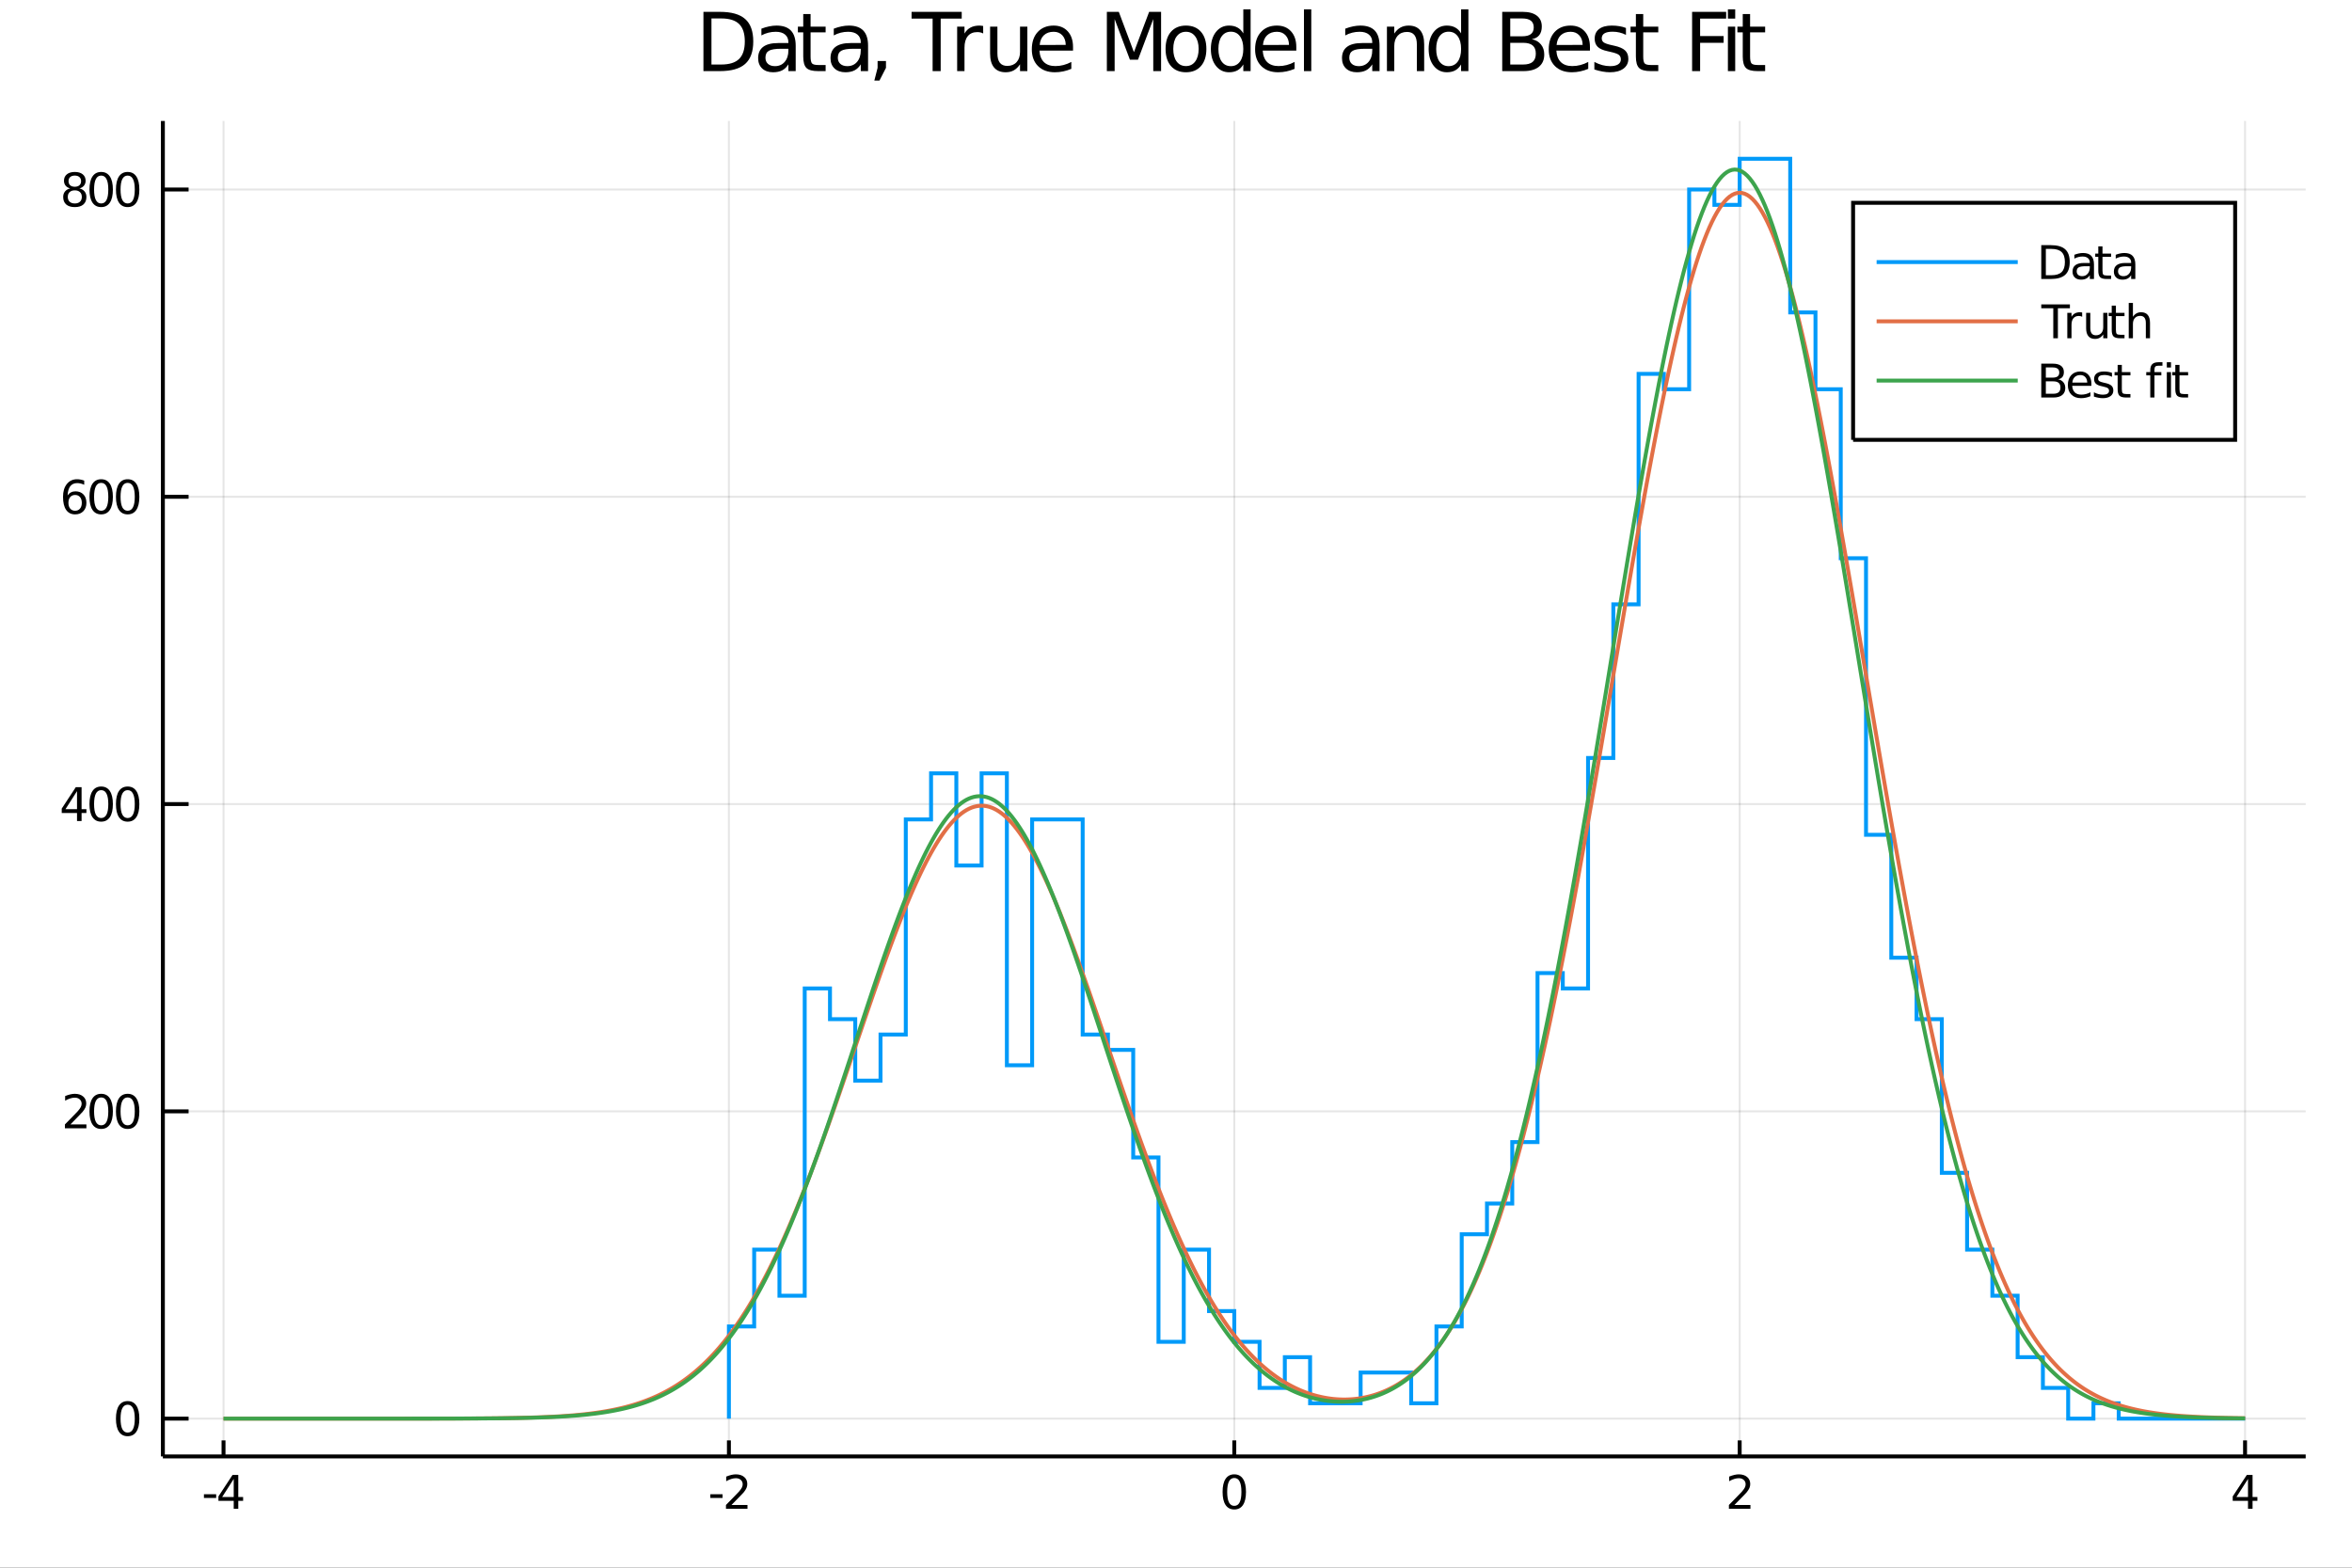 <?xml version="1.0" encoding="utf-8"?>
<svg xmlns="http://www.w3.org/2000/svg" xmlns:xlink="http://www.w3.org/1999/xlink" width="600" height="400" viewBox="0 0 2400 1600">
<rect x="0" y="0" width="2400" height="1600" fill="#333333" stroke="none"/>
<defs>
  <clipPath id="clip510">
    <rect x="0" y="0" width="2400" height="1600"/>
  </clipPath>
</defs>
<path clip-path="url(#clip510)" d="
M0 1600 L2400 1600 L2400 0 L0 0  Z
  " fill="#ffffff" fill-rule="evenodd" fill-opacity="1"/>
<defs>
  <clipPath id="clip511">
    <rect x="480" y="0" width="1681" height="1600"/>
  </clipPath>
</defs>
<path clip-path="url(#clip510)" d="
M166.205 1486.45 L2352.76 1486.45 L2352.76 123.472 L166.205 123.472  Z
  " fill="#ffffff" fill-rule="evenodd" fill-opacity="1"/>
<defs>
  <clipPath id="clip512">
    <rect x="166" y="123" width="2188" height="1364"/>
  </clipPath>
</defs>
<polyline clip-path="url(#clip512)" style="stroke:#000000; stroke-width:2; stroke-opacity:0.1; fill:none" points="
  228.088,1486.45 228.088,123.472 
  "/>
<polyline clip-path="url(#clip512)" style="stroke:#000000; stroke-width:2; stroke-opacity:0.1; fill:none" points="
  743.784,1486.45 743.784,123.472 
  "/>
<polyline clip-path="url(#clip512)" style="stroke:#000000; stroke-width:2; stroke-opacity:0.1; fill:none" points="
  1259.48,1486.45 1259.48,123.472 
  "/>
<polyline clip-path="url(#clip512)" style="stroke:#000000; stroke-width:2; stroke-opacity:0.1; fill:none" points="
  1775.18,1486.45 1775.18,123.472 
  "/>
<polyline clip-path="url(#clip512)" style="stroke:#000000; stroke-width:2; stroke-opacity:0.1; fill:none" points="
  2290.87,1486.45 2290.87,123.472 
  "/>
<polyline clip-path="url(#clip512)" style="stroke:#000000; stroke-width:2; stroke-opacity:0.1; fill:none" points="
  166.205,1447.87 2352.76,1447.87 
  "/>
<polyline clip-path="url(#clip512)" style="stroke:#000000; stroke-width:2; stroke-opacity:0.1; fill:none" points="
  166.205,1134.26 2352.76,1134.26 
  "/>
<polyline clip-path="url(#clip512)" style="stroke:#000000; stroke-width:2; stroke-opacity:0.1; fill:none" points="
  166.205,820.641 2352.76,820.641 
  "/>
<polyline clip-path="url(#clip512)" style="stroke:#000000; stroke-width:2; stroke-opacity:0.1; fill:none" points="
  166.205,507.025 2352.76,507.025 
  "/>
<polyline clip-path="url(#clip512)" style="stroke:#000000; stroke-width:2; stroke-opacity:0.1; fill:none" points="
  166.205,193.409 2352.76,193.409 
  "/>
<polyline clip-path="url(#clip510)" style="stroke:#000000; stroke-width:4; stroke-opacity:1; fill:none" points="
  166.205,1486.45 2352.76,1486.45 
  "/>
<polyline clip-path="url(#clip510)" style="stroke:#000000; stroke-width:4; stroke-opacity:1; fill:none" points="
  166.205,1486.45 166.205,123.472 
  "/>
<polyline clip-path="url(#clip510)" style="stroke:#000000; stroke-width:4; stroke-opacity:1; fill:none" points="
  228.088,1486.45 228.088,1470.09 
  "/>
<polyline clip-path="url(#clip510)" style="stroke:#000000; stroke-width:4; stroke-opacity:1; fill:none" points="
  743.784,1486.45 743.784,1470.09 
  "/>
<polyline clip-path="url(#clip510)" style="stroke:#000000; stroke-width:4; stroke-opacity:1; fill:none" points="
  1259.48,1486.45 1259.48,1470.09 
  "/>
<polyline clip-path="url(#clip510)" style="stroke:#000000; stroke-width:4; stroke-opacity:1; fill:none" points="
  1775.18,1486.45 1775.18,1470.09 
  "/>
<polyline clip-path="url(#clip510)" style="stroke:#000000; stroke-width:4; stroke-opacity:1; fill:none" points="
  2290.87,1486.45 2290.87,1470.09 
  "/>
<polyline clip-path="url(#clip510)" style="stroke:#000000; stroke-width:4; stroke-opacity:1; fill:none" points="
  166.205,1447.87 192.443,1447.87 
  "/>
<polyline clip-path="url(#clip510)" style="stroke:#000000; stroke-width:4; stroke-opacity:1; fill:none" points="
  166.205,1134.26 192.443,1134.26 
  "/>
<polyline clip-path="url(#clip510)" style="stroke:#000000; stroke-width:4; stroke-opacity:1; fill:none" points="
  166.205,820.641 192.443,820.641 
  "/>
<polyline clip-path="url(#clip510)" style="stroke:#000000; stroke-width:4; stroke-opacity:1; fill:none" points="
  166.205,507.025 192.443,507.025 
  "/>
<polyline clip-path="url(#clip510)" style="stroke:#000000; stroke-width:4; stroke-opacity:1; fill:none" points="
  166.205,193.409 192.443,193.409 
  "/>
<path clip-path="url(#clip510)" d="M 0 0 M208.1 1525.04 L220.577 1525.04 L220.577 1528.83 L208.1 1528.83 L208.1 1525.04 Z" fill="#000000" fill-rule="evenodd" fill-opacity="1" /><path clip-path="url(#clip510)" d="M 0 0 M238.493 1509.43 L226.688 1527.88 L238.493 1527.88 L238.493 1509.43 M237.266 1505.36 L243.146 1505.36 L243.146 1527.88 L248.077 1527.88 L248.077 1531.77 L243.146 1531.77 L243.146 1539.92 L238.493 1539.92 L238.493 1531.77 L222.891 1531.77 L222.891 1527.26 L237.266 1505.36 Z" fill="#000000" fill-rule="evenodd" fill-opacity="1" /><path clip-path="url(#clip510)" d="M 0 0 M724.838 1525.04 L737.314 1525.04 L737.314 1528.83 L724.838 1528.83 L724.838 1525.04 Z" fill="#000000" fill-rule="evenodd" fill-opacity="1" /><path clip-path="url(#clip510)" d="M 0 0 M746.412 1535.98 L762.731 1535.98 L762.731 1539.92 L740.787 1539.92 L740.787 1535.98 Q743.449 1533.23 748.032 1528.6 Q752.638 1523.95 753.819 1522.61 Q756.064 1520.08 756.944 1518.35 Q757.847 1516.59 757.847 1514.9 Q757.847 1512.14 755.902 1510.41 Q753.981 1508.67 750.879 1508.67 Q748.68 1508.67 746.226 1509.43 Q743.796 1510.2 741.018 1511.75 L741.018 1507.03 Q743.842 1505.89 746.296 1505.31 Q748.749 1504.73 750.787 1504.73 Q756.157 1504.73 759.351 1507.42 Q762.546 1510.11 762.546 1514.6 Q762.546 1516.73 761.736 1518.65 Q760.948 1520.54 758.842 1523.14 Q758.263 1523.81 755.161 1527.03 Q752.06 1530.22 746.412 1535.98 Z" fill="#000000" fill-rule="evenodd" fill-opacity="1" /><path clip-path="url(#clip510)" d="M 0 0 M1259.48 1508.44 Q1255.87 1508.44 1254.04 1512 Q1252.23 1515.55 1252.23 1522.67 Q1252.23 1529.78 1254.04 1533.35 Q1255.87 1536.89 1259.48 1536.89 Q1263.11 1536.89 1264.92 1533.35 Q1266.75 1529.78 1266.75 1522.67 Q1266.75 1515.55 1264.92 1512 Q1263.11 1508.44 1259.48 1508.44 M1259.48 1504.73 Q1265.29 1504.73 1268.35 1509.34 Q1271.42 1513.92 1271.42 1522.67 Q1271.42 1531.4 1268.35 1536.01 Q1265.29 1540.59 1259.48 1540.59 Q1253.67 1540.59 1250.59 1536.01 Q1247.54 1531.4 1247.54 1522.67 Q1247.54 1513.92 1250.59 1509.34 Q1253.67 1504.73 1259.48 1504.73 Z" fill="#000000" fill-rule="evenodd" fill-opacity="1" /><path clip-path="url(#clip510)" d="M 0 0 M1769.83 1535.98 L1786.15 1535.98 L1786.15 1539.92 L1764.2 1539.92 L1764.2 1535.98 Q1766.87 1533.23 1771.45 1528.6 Q1776.06 1523.95 1777.24 1522.61 Q1779.48 1520.08 1780.36 1518.35 Q1781.26 1516.59 1781.26 1514.9 Q1781.26 1512.14 1779.32 1510.41 Q1777.4 1508.67 1774.3 1508.67 Q1772.1 1508.67 1769.64 1509.43 Q1767.21 1510.2 1764.44 1511.75 L1764.44 1507.03 Q1767.26 1505.89 1769.71 1505.31 Q1772.17 1504.73 1774.2 1504.73 Q1779.57 1504.73 1782.77 1507.42 Q1785.96 1510.11 1785.96 1514.6 Q1785.96 1516.73 1785.15 1518.65 Q1784.37 1520.54 1782.26 1523.14 Q1781.68 1523.81 1778.58 1527.03 Q1775.48 1530.22 1769.83 1535.98 Z" fill="#000000" fill-rule="evenodd" fill-opacity="1" /><path clip-path="url(#clip510)" d="M 0 0 M2293.88 1509.43 L2282.08 1527.88 L2293.88 1527.88 L2293.88 1509.43 M2292.65 1505.36 L2298.53 1505.36 L2298.53 1527.88 L2303.46 1527.88 L2303.46 1531.77 L2298.53 1531.77 L2298.53 1539.92 L2293.88 1539.92 L2293.88 1531.77 L2278.28 1531.77 L2278.28 1527.26 L2292.65 1505.36 Z" fill="#000000" fill-rule="evenodd" fill-opacity="1" /><path clip-path="url(#clip510)" d="M 0 0 M130.26 1433.67 Q126.649 1433.67 124.82 1437.24 Q123.015 1440.78 123.015 1447.91 Q123.015 1455.01 124.82 1458.58 Q126.649 1462.12 130.26 1462.12 Q133.895 1462.12 135.7 1458.58 Q137.529 1455.01 137.529 1447.91 Q137.529 1440.78 135.7 1437.24 Q133.895 1433.67 130.26 1433.67 M130.26 1429.97 Q136.07 1429.97 139.126 1434.57 Q142.205 1439.16 142.205 1447.91 Q142.205 1456.63 139.126 1461.24 Q136.07 1465.82 130.26 1465.82 Q124.45 1465.82 121.371 1461.24 Q118.316 1456.63 118.316 1447.91 Q118.316 1439.16 121.371 1434.57 Q124.45 1429.97 130.26 1429.97 Z" fill="#000000" fill-rule="evenodd" fill-opacity="1" /><path clip-path="url(#clip510)" d="M 0 0 M71.858 1147.6 L88.177 1147.6 L88.177 1151.54 L66.233 1151.54 L66.233 1147.6 Q68.895 1144.85 73.478 1140.22 Q78.085 1135.56 79.265 1134.22 Q81.51 1131.7 82.39 1129.96 Q83.293 1128.2 83.293 1126.51 Q83.293 1123.76 81.349 1122.02 Q79.427 1120.29 76.325 1120.29 Q74.126 1120.29 71.673 1121.05 Q69.242 1121.81 66.464 1123.37 L66.464 1118.64 Q69.288 1117.51 71.742 1116.93 Q74.196 1116.35 76.233 1116.35 Q81.603 1116.35 84.798 1119.04 Q87.992 1121.72 87.992 1126.21 Q87.992 1128.34 87.182 1130.26 Q86.395 1132.16 84.288 1134.75 Q83.71 1135.43 80.608 1138.64 Q77.506 1141.84 71.858 1147.6 Z" fill="#000000" fill-rule="evenodd" fill-opacity="1" /><path clip-path="url(#clip510)" d="M 0 0 M103.247 1120.06 Q99.635 1120.06 97.807 1123.62 Q96.001 1127.16 96.001 1134.29 Q96.001 1141.4 97.807 1144.96 Q99.635 1148.5 103.247 1148.5 Q106.881 1148.5 108.686 1144.96 Q110.515 1141.4 110.515 1134.29 Q110.515 1127.16 108.686 1123.62 Q106.881 1120.06 103.247 1120.06 M103.247 1116.35 Q109.057 1116.35 112.112 1120.96 Q115.191 1125.54 115.191 1134.29 Q115.191 1143.02 112.112 1147.62 Q109.057 1152.21 103.247 1152.21 Q97.436 1152.21 94.358 1147.62 Q91.302 1143.02 91.302 1134.29 Q91.302 1125.54 94.358 1120.96 Q97.436 1116.35 103.247 1116.35 Z" fill="#000000" fill-rule="evenodd" fill-opacity="1" /><path clip-path="url(#clip510)" d="M 0 0 M130.26 1120.06 Q126.649 1120.06 124.82 1123.62 Q123.015 1127.16 123.015 1134.29 Q123.015 1141.4 124.82 1144.96 Q126.649 1148.5 130.26 1148.5 Q133.895 1148.5 135.7 1144.96 Q137.529 1141.4 137.529 1134.29 Q137.529 1127.16 135.7 1123.62 Q133.895 1120.06 130.26 1120.06 M130.26 1116.35 Q136.07 1116.35 139.126 1120.96 Q142.205 1125.54 142.205 1134.29 Q142.205 1143.02 139.126 1147.62 Q136.07 1152.21 130.26 1152.21 Q124.45 1152.21 121.371 1147.62 Q118.316 1143.02 118.316 1134.29 Q118.316 1125.54 121.371 1120.96 Q124.45 1116.35 130.26 1116.35 Z" fill="#000000" fill-rule="evenodd" fill-opacity="1" /><path clip-path="url(#clip510)" d="M 0 0 M78.594 807.435 L66.788 825.884 L78.594 825.884 L78.594 807.435 M77.367 803.361 L83.247 803.361 L83.247 825.884 L88.177 825.884 L88.177 829.773 L83.247 829.773 L83.247 837.921 L78.594 837.921 L78.594 829.773 L62.992 829.773 L62.992 825.259 L77.367 803.361 Z" fill="#000000" fill-rule="evenodd" fill-opacity="1" /><path clip-path="url(#clip510)" d="M 0 0 M103.247 806.439 Q99.635 806.439 97.807 810.004 Q96.001 813.546 96.001 820.676 Q96.001 827.782 97.807 831.347 Q99.635 834.888 103.247 834.888 Q106.881 834.888 108.686 831.347 Q110.515 827.782 110.515 820.676 Q110.515 813.546 108.686 810.004 Q106.881 806.439 103.247 806.439 M103.247 802.736 Q109.057 802.736 112.112 807.342 Q115.191 811.926 115.191 820.676 Q115.191 829.402 112.112 834.009 Q109.057 838.592 103.247 838.592 Q97.436 838.592 94.358 834.009 Q91.302 829.402 91.302 820.676 Q91.302 811.926 94.358 807.342 Q97.436 802.736 103.247 802.736 Z" fill="#000000" fill-rule="evenodd" fill-opacity="1" /><path clip-path="url(#clip510)" d="M 0 0 M130.26 806.439 Q126.649 806.439 124.82 810.004 Q123.015 813.546 123.015 820.676 Q123.015 827.782 124.82 831.347 Q126.649 834.888 130.26 834.888 Q133.895 834.888 135.7 831.347 Q137.529 827.782 137.529 820.676 Q137.529 813.546 135.7 810.004 Q133.895 806.439 130.26 806.439 M130.26 802.736 Q136.07 802.736 139.126 807.342 Q142.205 811.926 142.205 820.676 Q142.205 829.402 139.126 834.009 Q136.07 838.592 130.26 838.592 Q124.45 838.592 121.371 834.009 Q118.316 829.402 118.316 820.676 Q118.316 811.926 121.371 807.342 Q124.45 802.736 130.26 802.736 Z" fill="#000000" fill-rule="evenodd" fill-opacity="1" /><path clip-path="url(#clip510)" d="M 0 0 M76.65 505.161 Q73.501 505.161 71.65 507.314 Q69.821 509.467 69.821 513.217 Q69.821 516.944 71.65 519.12 Q73.501 521.272 76.65 521.272 Q79.798 521.272 81.626 519.12 Q83.478 516.944 83.478 513.217 Q83.478 509.467 81.626 507.314 Q79.798 505.161 76.65 505.161 M85.932 490.509 L85.932 494.768 Q84.173 493.934 82.367 493.495 Q80.585 493.055 78.825 493.055 Q74.196 493.055 71.742 496.18 Q69.311 499.305 68.964 505.624 Q70.33 503.61 72.39 502.546 Q74.45 501.458 76.927 501.458 Q82.135 501.458 85.145 504.629 Q88.177 507.777 88.177 513.217 Q88.177 518.541 85.029 521.758 Q81.881 524.976 76.65 524.976 Q70.654 524.976 67.483 520.393 Q64.312 515.786 64.312 507.059 Q64.312 498.865 68.2 494.004 Q72.089 489.12 78.64 489.12 Q80.399 489.12 82.182 489.467 Q83.987 489.814 85.932 490.509 Z" fill="#000000" fill-rule="evenodd" fill-opacity="1" /><path clip-path="url(#clip510)" d="M 0 0 M103.247 492.823 Q99.635 492.823 97.807 496.388 Q96.001 499.93 96.001 507.059 Q96.001 514.166 97.807 517.731 Q99.635 521.272 103.247 521.272 Q106.881 521.272 108.686 517.731 Q110.515 514.166 110.515 507.059 Q110.515 499.93 108.686 496.388 Q106.881 492.823 103.247 492.823 M103.247 489.12 Q109.057 489.12 112.112 493.726 Q115.191 498.309 115.191 507.059 Q115.191 515.786 112.112 520.393 Q109.057 524.976 103.247 524.976 Q97.436 524.976 94.358 520.393 Q91.302 515.786 91.302 507.059 Q91.302 498.309 94.358 493.726 Q97.436 489.12 103.247 489.12 Z" fill="#000000" fill-rule="evenodd" fill-opacity="1" /><path clip-path="url(#clip510)" d="M 0 0 M130.26 492.823 Q126.649 492.823 124.82 496.388 Q123.015 499.93 123.015 507.059 Q123.015 514.166 124.82 517.731 Q126.649 521.272 130.26 521.272 Q133.895 521.272 135.7 517.731 Q137.529 514.166 137.529 507.059 Q137.529 499.93 135.7 496.388 Q133.895 492.823 130.26 492.823 M130.26 489.12 Q136.07 489.12 139.126 493.726 Q142.205 498.309 142.205 507.059 Q142.205 515.786 139.126 520.393 Q136.07 524.976 130.26 524.976 Q124.45 524.976 121.371 520.393 Q118.316 515.786 118.316 507.059 Q118.316 498.309 121.371 493.726 Q124.45 489.12 130.26 489.12 Z" fill="#000000" fill-rule="evenodd" fill-opacity="1" /><path clip-path="url(#clip510)" d="M 0 0 M76.325 194.277 Q72.992 194.277 71.071 196.059 Q69.173 197.841 69.173 200.966 Q69.173 204.091 71.071 205.874 Q72.992 207.656 76.325 207.656 Q79.659 207.656 81.58 205.874 Q83.501 204.068 83.501 200.966 Q83.501 197.841 81.58 196.059 Q79.682 194.277 76.325 194.277 M71.65 192.286 Q68.64 191.545 66.95 189.485 Q65.284 187.425 65.284 184.462 Q65.284 180.318 68.224 177.911 Q71.186 175.504 76.325 175.504 Q81.487 175.504 84.427 177.911 Q87.367 180.318 87.367 184.462 Q87.367 187.425 85.677 189.485 Q84.01 191.545 81.024 192.286 Q84.404 193.073 86.279 195.365 Q88.177 197.656 88.177 200.966 Q88.177 205.989 85.099 208.675 Q82.043 211.36 76.325 211.36 Q70.608 211.36 67.529 208.675 Q64.474 205.989 64.474 200.966 Q64.474 197.656 66.372 195.365 Q68.27 193.073 71.65 192.286 M69.936 184.902 Q69.936 187.587 71.603 189.091 Q73.293 190.596 76.325 190.596 Q79.335 190.596 81.024 189.091 Q82.737 187.587 82.737 184.902 Q82.737 182.216 81.024 180.712 Q79.335 179.207 76.325 179.207 Q73.293 179.207 71.603 180.712 Q69.936 182.216 69.936 184.902 Z" fill="#000000" fill-rule="evenodd" fill-opacity="1" /><path clip-path="url(#clip510)" d="M 0 0 M103.247 179.207 Q99.635 179.207 97.807 182.772 Q96.001 186.314 96.001 193.443 Q96.001 200.55 97.807 204.114 Q99.635 207.656 103.247 207.656 Q106.881 207.656 108.686 204.114 Q110.515 200.55 110.515 193.443 Q110.515 186.314 108.686 182.772 Q106.881 179.207 103.247 179.207 M103.247 175.504 Q109.057 175.504 112.112 180.11 Q115.191 184.693 115.191 193.443 Q115.191 202.17 112.112 206.777 Q109.057 211.36 103.247 211.36 Q97.436 211.36 94.358 206.777 Q91.302 202.17 91.302 193.443 Q91.302 184.693 94.358 180.11 Q97.436 175.504 103.247 175.504 Z" fill="#000000" fill-rule="evenodd" fill-opacity="1" /><path clip-path="url(#clip510)" d="M 0 0 M130.26 179.207 Q126.649 179.207 124.82 182.772 Q123.015 186.314 123.015 193.443 Q123.015 200.55 124.82 204.114 Q126.649 207.656 130.26 207.656 Q133.895 207.656 135.7 204.114 Q137.529 200.55 137.529 193.443 Q137.529 186.314 135.7 182.772 Q133.895 179.207 130.26 179.207 M130.26 175.504 Q136.07 175.504 139.126 180.11 Q142.205 184.693 142.205 193.443 Q142.205 202.17 139.126 206.777 Q136.07 211.36 130.26 211.36 Q124.45 211.36 121.371 206.777 Q118.316 202.17 118.316 193.443 Q118.316 184.693 121.371 180.11 Q124.45 175.504 130.26 175.504 Z" fill="#000000" fill-rule="evenodd" fill-opacity="1" /><path clip-path="url(#clip510)" d="M 0 0 M725.976 18.82 L725.976 65.852 L735.86 65.852 Q748.378 65.852 754.17 60.18 Q760.004 54.509 760.004 42.275 Q760.004 30.122 754.17 24.492 Q748.378 18.82 735.86 18.82 L725.976 18.82 M717.793 12.096 L734.605 12.096 Q752.186 12.096 760.409 19.428 Q768.632 26.72 768.632 42.275 Q768.632 57.912 760.368 65.244 Q752.105 72.576 734.605 72.576 L717.793 72.576 L717.793 12.096 Z" fill="#000000" fill-rule="evenodd" fill-opacity="1" /><path clip-path="url(#clip510)" d="M 0 0 M797.07 49.769 Q788.036 49.769 784.552 51.835 Q781.068 53.901 781.068 58.884 Q781.068 62.854 783.661 65.203 Q786.294 67.512 790.791 67.512 Q796.989 67.512 800.715 63.137 Q804.483 58.722 804.483 51.43 L804.483 49.769 L797.07 49.769 M811.936 46.691 L811.936 72.576 L804.483 72.576 L804.483 65.689 Q801.931 69.821 798.123 71.806 Q794.315 73.751 788.806 73.751 Q781.838 73.751 777.706 69.862 Q773.615 65.933 773.615 59.37 Q773.615 51.714 778.719 47.825 Q783.864 43.936 794.031 43.936 L804.483 43.936 L804.483 43.207 Q804.483 38.062 801.08 35.267 Q797.718 32.431 791.601 32.431 Q787.712 32.431 784.026 33.363 Q780.339 34.295 776.937 36.158 L776.937 29.272 Q781.028 27.692 784.876 26.922 Q788.725 26.112 792.371 26.112 Q802.214 26.112 807.075 31.216 Q811.936 36.32 811.936 46.691 Z" fill="#000000" fill-rule="evenodd" fill-opacity="1" /><path clip-path="url(#clip510)" d="M 0 0 M827.127 14.324 L827.127 27.206 L842.48 27.206 L842.48 32.999 L827.127 32.999 L827.127 57.628 Q827.127 63.178 828.626 64.758 Q830.165 66.338 834.824 66.338 L842.48 66.338 L842.48 72.576 L834.824 72.576 Q826.196 72.576 822.914 69.376 Q819.633 66.135 819.633 57.628 L819.633 32.999 L814.164 32.999 L814.164 27.206 L819.633 27.206 L819.633 14.324 L827.127 14.324 Z" fill="#000000" fill-rule="evenodd" fill-opacity="1" /><path clip-path="url(#clip510)" d="M 0 0 M870.918 49.769 Q861.884 49.769 858.4 51.835 Q854.916 53.901 854.916 58.884 Q854.916 62.854 857.509 65.203 Q860.142 67.512 864.639 67.512 Q870.837 67.512 874.563 63.137 Q878.331 58.722 878.331 51.43 L878.331 49.769 L870.918 49.769 M885.784 46.691 L885.784 72.576 L878.331 72.576 L878.331 65.689 Q875.779 69.821 871.971 71.806 Q868.163 73.751 862.654 73.751 Q855.686 73.751 851.554 69.862 Q847.463 65.933 847.463 59.37 Q847.463 51.714 852.567 47.825 Q857.712 43.936 867.879 43.936 L878.331 43.936 L878.331 43.207 Q878.331 38.062 874.928 35.267 Q871.566 32.431 865.449 32.431 Q861.56 32.431 857.874 33.363 Q854.187 34.295 850.785 36.158 L850.785 29.272 Q854.876 27.692 858.724 26.922 Q862.573 26.112 866.219 26.112 Q876.062 26.112 880.923 31.216 Q885.784 36.32 885.784 46.691 Z" fill="#000000" fill-rule="evenodd" fill-opacity="1" /><path clip-path="url(#clip510)" d="M 0 0 M895.507 62.287 L904.054 62.287 L904.054 69.254 L897.41 82.217 L892.185 82.217 L895.507 69.254 L895.507 62.287 Z" fill="#000000" fill-rule="evenodd" fill-opacity="1" /><path clip-path="url(#clip510)" d="M 0 0 M930.182 12.096 L981.345 12.096 L981.345 18.983 L959.875 18.983 L959.875 72.576 L951.652 72.576 L951.652 18.983 L930.182 18.983 L930.182 12.096 Z" fill="#000000" fill-rule="evenodd" fill-opacity="1" /><path clip-path="url(#clip510)" d="M 0 0 M1003.26 34.173 Q1002 33.444 1000.51 33.12 Q999.048 32.756 997.265 32.756 Q990.946 32.756 987.543 36.888 Q984.181 40.979 984.181 48.676 L984.181 72.576 L976.687 72.576 L976.687 27.206 L984.181 27.206 L984.181 34.254 Q986.53 30.122 990.298 28.138 Q994.065 26.112 999.453 26.112 Q1000.22 26.112 1001.15 26.234 Q1002.09 26.315 1003.22 26.517 L1003.26 34.173 Z" fill="#000000" fill-rule="evenodd" fill-opacity="1" /><path clip-path="url(#clip510)" d="M 0 0 M1010.31 54.671 L1010.31 27.206 L1017.76 27.206 L1017.76 54.387 Q1017.76 60.828 1020.27 64.069 Q1022.79 67.269 1027.81 67.269 Q1033.84 67.269 1037.33 63.421 Q1040.85 59.573 1040.85 52.929 L1040.85 27.206 L1048.31 27.206 L1048.31 72.576 L1040.85 72.576 L1040.85 65.608 Q1038.14 69.74 1034.53 71.766 Q1030.97 73.751 1026.23 73.751 Q1018.41 73.751 1014.36 68.89 Q1010.31 64.029 1010.31 54.671 M1029.06 26.112 L1029.06 26.112 Z" fill="#000000" fill-rule="evenodd" fill-opacity="1" /><path clip-path="url(#clip510)" d="M 0 0 M1094.93 48.028 L1094.93 51.673 L1060.66 51.673 Q1061.15 59.37 1065.28 63.421 Q1069.45 67.431 1076.87 67.431 Q1081.16 67.431 1085.17 66.378 Q1089.22 65.325 1093.19 63.218 L1093.19 70.267 Q1089.18 71.968 1084.97 72.86 Q1080.75 73.751 1076.42 73.751 Q1065.56 73.751 1059.2 67.431 Q1052.88 61.112 1052.88 50.337 Q1052.88 39.197 1058.88 32.675 Q1064.92 26.112 1075.12 26.112 Q1084.28 26.112 1089.59 32.026 Q1094.93 37.9 1094.93 48.028 M1087.48 45.84 Q1087.4 39.723 1084.04 36.077 Q1080.71 32.431 1075.2 32.431 Q1068.97 32.431 1065.2 35.956 Q1061.47 39.48 1060.9 45.88 L1087.48 45.84 Z" fill="#000000" fill-rule="evenodd" fill-opacity="1" /><path clip-path="url(#clip510)" d="M 0 0 M1129.45 12.096 L1141.64 12.096 L1157.07 53.253 L1172.59 12.096 L1184.78 12.096 L1184.78 72.576 L1176.8 72.576 L1176.8 19.469 L1161.21 60.95 L1152.98 60.95 L1137.39 19.469 L1137.39 72.576 L1129.45 72.576 L1129.45 12.096 Z" fill="#000000" fill-rule="evenodd" fill-opacity="1" /><path clip-path="url(#clip510)" d="M 0 0 M1210.18 32.431 Q1204.19 32.431 1200.7 37.131 Q1197.22 41.789 1197.22 49.931 Q1197.22 58.074 1200.66 62.773 Q1204.14 67.431 1210.18 67.431 Q1216.14 67.431 1219.62 62.732 Q1223.1 58.033 1223.1 49.931 Q1223.1 41.87 1219.62 37.171 Q1216.14 32.431 1210.18 32.431 M1210.18 26.112 Q1219.9 26.112 1225.45 32.431 Q1231 38.751 1231 49.931 Q1231 61.071 1225.45 67.431 Q1219.9 73.751 1210.18 73.751 Q1200.42 73.751 1194.87 67.431 Q1189.36 61.071 1189.36 49.931 Q1189.36 38.751 1194.87 32.431 Q1200.42 26.112 1210.18 26.112 Z" fill="#000000" fill-rule="evenodd" fill-opacity="1" /><path clip-path="url(#clip510)" d="M 0 0 M1268.68 34.092 L1268.68 9.544 L1276.13 9.544 L1276.13 72.576 L1268.68 72.576 L1268.68 65.77 Q1266.33 69.821 1262.72 71.806 Q1259.16 73.751 1254.13 73.751 Q1245.91 73.751 1240.72 67.188 Q1235.58 60.626 1235.58 49.931 Q1235.58 39.237 1240.72 32.675 Q1245.91 26.112 1254.13 26.112 Q1259.16 26.112 1262.72 28.097 Q1266.33 30.041 1268.68 34.092 M1243.28 49.931 Q1243.28 58.155 1246.64 62.854 Q1250.04 67.512 1255.96 67.512 Q1261.87 67.512 1265.27 62.854 Q1268.68 58.155 1268.68 49.931 Q1268.68 41.708 1265.27 37.05 Q1261.87 32.35 1255.96 32.35 Q1250.04 32.35 1246.64 37.05 Q1243.28 41.708 1243.28 49.931 Z" fill="#000000" fill-rule="evenodd" fill-opacity="1" /><path clip-path="url(#clip510)" d="M 0 0 M1322.76 48.028 L1322.76 51.673 L1288.48 51.673 Q1288.97 59.37 1293.1 63.421 Q1297.28 67.431 1304.69 67.431 Q1308.98 67.431 1312.99 66.378 Q1317.04 65.325 1321.01 63.218 L1321.01 70.267 Q1317 71.968 1312.79 72.86 Q1308.58 73.751 1304.24 73.751 Q1293.39 73.751 1287.03 67.431 Q1280.71 61.112 1280.71 50.337 Q1280.71 39.197 1286.7 32.675 Q1292.74 26.112 1302.95 26.112 Q1312.1 26.112 1317.41 32.026 Q1322.76 37.9 1322.76 48.028 M1315.3 45.84 Q1315.22 39.723 1311.86 36.077 Q1308.54 32.431 1303.03 32.431 Q1296.79 32.431 1293.02 35.956 Q1289.29 39.48 1288.73 45.88 L1315.3 45.84 Z" fill="#000000" fill-rule="evenodd" fill-opacity="1" /><path clip-path="url(#clip510)" d="M 0 0 M1330.57 9.544 L1338.03 9.544 L1338.03 72.576 L1330.57 72.576 L1330.57 9.544 Z" fill="#000000" fill-rule="evenodd" fill-opacity="1" /><path clip-path="url(#clip510)" d="M 0 0 M1392.84 49.769 Q1383.8 49.769 1380.32 51.835 Q1376.83 53.901 1376.83 58.884 Q1376.83 62.854 1379.43 65.203 Q1382.06 67.512 1386.56 67.512 Q1392.76 67.512 1396.48 63.137 Q1400.25 58.722 1400.25 51.43 L1400.25 49.769 L1392.84 49.769 M1407.7 46.691 L1407.7 72.576 L1400.25 72.576 L1400.25 65.689 Q1397.7 69.821 1393.89 71.806 Q1390.08 73.751 1384.57 73.751 Q1377.6 73.751 1373.47 69.862 Q1369.38 65.933 1369.38 59.37 Q1369.38 51.714 1374.49 47.825 Q1379.63 43.936 1389.8 43.936 L1400.25 43.936 L1400.25 43.207 Q1400.25 38.062 1396.85 35.267 Q1393.48 32.431 1387.37 32.431 Q1383.48 32.431 1379.79 33.363 Q1376.11 34.295 1372.7 36.158 L1372.7 29.272 Q1376.79 27.692 1380.64 26.922 Q1384.49 26.112 1388.14 26.112 Q1397.98 26.112 1402.84 31.216 Q1407.7 36.32 1407.7 46.691 Z" fill="#000000" fill-rule="evenodd" fill-opacity="1" /><path clip-path="url(#clip510)" d="M 0 0 M1453.24 45.192 L1453.24 72.576 L1445.78 72.576 L1445.78 45.435 Q1445.78 38.994 1443.27 35.794 Q1440.76 32.594 1435.74 32.594 Q1429.7 32.594 1426.22 36.442 Q1422.73 40.29 1422.73 46.934 L1422.73 72.576 L1415.24 72.576 L1415.24 27.206 L1422.73 27.206 L1422.73 34.254 Q1425.41 30.163 1429.01 28.138 Q1432.66 26.112 1437.4 26.112 Q1445.21 26.112 1449.22 30.973 Q1453.24 35.794 1453.24 45.192 Z" fill="#000000" fill-rule="evenodd" fill-opacity="1" /><path clip-path="url(#clip510)" d="M 0 0 M1490.91 34.092 L1490.91 9.544 L1498.36 9.544 L1498.36 72.576 L1490.91 72.576 L1490.91 65.77 Q1488.56 69.821 1484.95 71.806 Q1481.39 73.751 1476.37 73.751 Q1468.14 73.751 1462.96 67.188 Q1457.81 60.626 1457.81 49.931 Q1457.81 39.237 1462.96 32.675 Q1468.14 26.112 1476.37 26.112 Q1481.39 26.112 1484.95 28.097 Q1488.56 30.041 1490.91 34.092 M1465.51 49.931 Q1465.51 58.155 1468.87 62.854 Q1472.27 67.512 1478.19 67.512 Q1484.1 67.512 1487.51 62.854 Q1490.91 58.155 1490.91 49.931 Q1490.91 41.708 1487.51 37.05 Q1484.1 32.35 1478.19 32.35 Q1472.27 32.35 1468.87 37.05 Q1465.51 41.708 1465.51 49.931 Z" fill="#000000" fill-rule="evenodd" fill-opacity="1" /><path clip-path="url(#clip510)" d="M 0 0 M1541.06 43.693 L1541.06 65.852 L1554.18 65.852 Q1560.79 65.852 1563.95 63.137 Q1567.15 60.383 1567.15 54.752 Q1567.15 49.081 1563.95 46.407 Q1560.79 43.693 1554.18 43.693 L1541.06 43.693 M1541.06 18.82 L1541.06 37.05 L1553.17 37.05 Q1559.17 37.05 1562.08 34.822 Q1565.04 32.553 1565.04 27.935 Q1565.04 23.358 1562.08 21.089 Q1559.17 18.82 1553.17 18.82 L1541.06 18.82 M1532.88 12.096 L1553.78 12.096 Q1563.14 12.096 1568.2 15.985 Q1573.26 19.874 1573.26 27.044 Q1573.26 32.594 1570.67 35.875 Q1568.08 39.156 1563.06 39.966 Q1569.09 41.263 1572.41 45.394 Q1575.77 49.486 1575.77 55.643 Q1575.77 63.745 1570.27 68.16 Q1564.76 72.576 1554.59 72.576 L1532.88 72.576 L1532.88 12.096 Z" fill="#000000" fill-rule="evenodd" fill-opacity="1" /><path clip-path="url(#clip510)" d="M 0 0 M1622.4 48.028 L1622.4 51.673 L1588.13 51.673 Q1588.62 59.37 1592.75 63.421 Q1596.92 67.431 1604.33 67.431 Q1608.63 67.431 1612.64 66.378 Q1616.69 65.325 1620.66 63.218 L1620.66 70.267 Q1616.65 71.968 1612.44 72.86 Q1608.22 73.751 1603.89 73.751 Q1593.03 73.751 1586.67 67.431 Q1580.35 61.112 1580.35 50.337 Q1580.35 39.197 1586.35 32.675 Q1592.38 26.112 1602.59 26.112 Q1611.75 26.112 1617.05 32.026 Q1622.4 37.9 1622.4 48.028 M1614.95 45.84 Q1614.87 39.723 1611.5 36.077 Q1608.18 32.431 1602.67 32.431 Q1596.43 32.431 1592.67 35.956 Q1588.94 39.48 1588.37 45.88 L1614.95 45.84 Z" fill="#000000" fill-rule="evenodd" fill-opacity="1" /><path clip-path="url(#clip510)" d="M 0 0 M1659.14 28.543 L1659.14 35.591 Q1655.98 33.971 1652.58 33.161 Q1649.18 32.35 1645.53 32.35 Q1639.98 32.35 1637.19 34.052 Q1634.43 35.753 1634.43 39.156 Q1634.43 41.749 1636.42 43.248 Q1638.4 44.706 1644.4 46.043 L1646.95 46.61 Q1654.89 48.311 1658.21 51.43 Q1661.57 54.509 1661.57 60.059 Q1661.57 66.378 1656.55 70.064 Q1651.57 73.751 1642.82 73.751 Q1639.17 73.751 1635.2 73.022 Q1631.27 72.333 1626.9 70.915 L1626.9 63.218 Q1631.03 65.365 1635.04 66.459 Q1639.05 67.512 1642.98 67.512 Q1648.25 67.512 1651.08 65.73 Q1653.92 63.907 1653.92 60.626 Q1653.92 57.588 1651.85 55.967 Q1649.83 54.347 1642.9 52.848 L1640.31 52.24 Q1633.38 50.782 1630.3 47.785 Q1627.22 44.746 1627.22 39.48 Q1627.22 33.08 1631.76 29.596 Q1636.3 26.112 1644.64 26.112 Q1648.77 26.112 1652.42 26.72 Q1656.06 27.327 1659.14 28.543 Z" fill="#000000" fill-rule="evenodd" fill-opacity="1" /><path clip-path="url(#clip510)" d="M 0 0 M1676.76 14.324 L1676.76 27.206 L1692.12 27.206 L1692.12 32.999 L1676.76 32.999 L1676.76 57.628 Q1676.76 63.178 1678.26 64.758 Q1679.8 66.338 1684.46 66.338 L1692.12 66.338 L1692.12 72.576 L1684.46 72.576 Q1675.83 72.576 1672.55 69.376 Q1669.27 66.135 1669.27 57.628 L1669.27 32.999 L1663.8 32.999 L1663.8 27.206 L1669.27 27.206 L1669.27 14.324 L1676.76 14.324 Z" fill="#000000" fill-rule="evenodd" fill-opacity="1" /><path clip-path="url(#clip510)" d="M 0 0 M1726.63 12.096 L1761.39 12.096 L1761.39 18.983 L1734.81 18.983 L1734.81 36.806 L1758.79 36.806 L1758.79 43.693 L1734.81 43.693 L1734.81 72.576 L1726.63 72.576 L1726.63 12.096 Z" fill="#000000" fill-rule="evenodd" fill-opacity="1" /><path clip-path="url(#clip510)" d="M 0 0 M1763.17 27.206 L1770.62 27.206 L1770.62 72.576 L1763.17 72.576 L1763.17 27.206 M1763.17 9.544 L1770.62 9.544 L1770.62 18.983 L1763.17 18.983 L1763.17 9.544 Z" fill="#000000" fill-rule="evenodd" fill-opacity="1" /><path clip-path="url(#clip510)" d="M 0 0 M1785.81 14.324 L1785.81 27.206 L1801.17 27.206 L1801.17 32.999 L1785.81 32.999 L1785.81 57.628 Q1785.81 63.178 1787.31 64.758 Q1788.85 66.338 1793.51 66.338 L1801.17 66.338 L1801.17 72.576 L1793.51 72.576 Q1784.88 72.576 1781.6 69.376 Q1778.32 66.135 1778.32 57.628 L1778.32 32.999 L1772.85 32.999 L1772.85 27.206 L1778.32 27.206 L1778.32 14.324 L1785.81 14.324 Z" fill="#000000" fill-rule="evenodd" fill-opacity="1" /><polyline clip-path="url(#clip512)" style="stroke:#009af9; stroke-width:4; stroke-opacity:1; fill:none" points="
  743.784,1447.87 743.784,1353.79 769.569,1353.79 769.569,1275.38 795.354,1275.38 795.354,1322.43 821.139,1322.43 821.139,1008.81 846.923,1008.81 846.923,1040.17 
  872.708,1040.17 872.708,1102.9 898.493,1102.9 898.493,1055.85 924.278,1055.85 924.278,836.322 950.063,836.322 950.063,789.279 975.847,789.279 975.847,883.364 
  1001.63,883.364 1001.63,789.279 1027.42,789.279 1027.42,1087.21 1053.2,1087.21 1053.2,836.322 1078.99,836.322 1104.77,836.322 1104.77,1055.85 
  1130.56,1055.85 1130.56,1071.53 1156.34,1071.53 1156.34,1181.3 1182.13,1181.3 1182.13,1369.47 1207.91,1369.47 1207.91,1275.38 1233.7,1275.38 1233.7,1338.11 
  1259.48,1338.11 1259.48,1369.47 1285.27,1369.47 1285.27,1416.51 1311.05,1416.51 1311.05,1385.15 1336.83,1385.15 1336.83,1432.19 1362.62,1432.19 
  1388.4,1432.19 1388.4,1400.83 1414.19,1400.83 1439.97,1400.83 1439.97,1432.19 1465.76,1432.19 1465.76,1353.79 1491.54,1353.79 1491.54,1259.7 
  1517.33,1259.7 1517.33,1228.34 1543.11,1228.34 1543.11,1165.62 1568.9,1165.62 1568.9,993.13 1594.68,993.13 1594.68,1008.81 1620.47,1008.81 1620.47,773.598 
  1646.25,773.598 1646.25,616.79 1672.04,616.79 1672.04,381.578 1697.82,381.578 1697.82,397.259 1723.61,397.259 1723.61,193.409 1749.39,193.409 1749.39,209.089 
  1775.18,209.089 1775.18,162.047 1800.96,162.047 1826.75,162.047 1826.75,318.855 1852.53,318.855 1852.53,397.259 1878.32,397.259 1878.32,569.748 
  1904.1,569.748 1904.1,852.002 1929.89,852.002 1929.89,977.449 1955.67,977.449 1955.67,1040.17 1981.45,1040.17 1981.45,1196.98 2007.24,1196.98 2007.24,1275.38 
  2033.02,1275.38 2033.02,1322.43 2058.81,1322.43 2058.81,1385.15 2084.59,1385.15 2084.59,1416.51 2110.38,1416.51 2110.38,1447.87 2136.16,1447.87 2136.16,1432.19 
  2161.95,1432.19 2161.95,1447.87 2187.73,1447.87 2213.52,1447.87 2239.3,1447.87 2265.09,1447.87 
  2290.87,1447.87 
  "/>
<polyline clip-path="url(#clip512)" style="stroke:#e26f46; stroke-width:4; stroke-opacity:1; fill:none" points="
  228.088,1447.87 230.667,1447.87 233.245,1447.87 235.824,1447.87 238.402,1447.87 240.981,1447.87 243.559,1447.87 246.138,1447.87 248.716,1447.87 251.295,1447.87 
  253.873,1447.87 256.451,1447.87 259.03,1447.87 261.608,1447.87 264.187,1447.87 266.765,1447.87 269.344,1447.87 271.922,1447.87 274.501,1447.87 277.079,1447.87 
  279.658,1447.87 282.236,1447.87 284.815,1447.87 287.393,1447.87 289.972,1447.87 292.55,1447.87 295.129,1447.87 297.707,1447.87 300.286,1447.87 302.864,1447.87 
  305.443,1447.87 308.021,1447.87 310.6,1447.87 313.178,1447.87 315.757,1447.87 318.335,1447.87 320.913,1447.87 323.492,1447.87 326.07,1447.87 328.649,1447.87 
  331.227,1447.87 333.806,1447.87 336.384,1447.87 338.963,1447.87 341.541,1447.87 344.12,1447.87 346.698,1447.87 349.277,1447.87 351.855,1447.87 354.434,1447.87 
  357.012,1447.87 359.591,1447.87 362.169,1447.87 364.748,1447.87 367.326,1447.87 369.905,1447.87 372.483,1447.87 375.062,1447.87 377.64,1447.87 380.219,1447.87 
  382.797,1447.87 385.375,1447.87 387.954,1447.87 390.532,1447.86 393.111,1447.86 395.689,1447.86 398.268,1447.86 400.846,1447.86 403.425,1447.86 406.003,1447.86 
  408.582,1447.86 411.16,1447.86 413.739,1447.85 416.317,1447.85 418.896,1447.85 421.474,1447.85 424.053,1447.85 426.631,1447.84 429.21,1447.84 431.788,1447.84 
  434.367,1447.83 436.945,1447.83 439.524,1447.83 442.102,1447.82 444.681,1447.82 447.259,1447.81 449.837,1447.81 452.416,1447.8 454.994,1447.8 457.573,1447.79 
  460.151,1447.78 462.73,1447.77 465.308,1447.76 467.887,1447.75 470.465,1447.74 473.044,1447.73 475.622,1447.72 478.201,1447.71 480.779,1447.69 483.358,1447.68 
  485.936,1447.66 488.515,1447.65 491.093,1447.63 493.672,1447.61 496.25,1447.59 498.829,1447.56 501.407,1447.54 503.986,1447.51 506.564,1447.48 509.143,1447.45 
  511.721,1447.42 514.299,1447.38 516.878,1447.34 519.456,1447.3 522.035,1447.25 524.613,1447.21 527.192,1447.16 529.77,1447.1 532.349,1447.04 534.927,1446.98 
  537.506,1446.91 540.084,1446.84 542.663,1446.77 545.241,1446.68 547.82,1446.6 550.398,1446.5 552.977,1446.41 555.555,1446.3 558.134,1446.19 560.712,1446.07 
  563.291,1445.94 565.869,1445.81 568.448,1445.66 571.026,1445.51 573.605,1445.34 576.183,1445.17 578.762,1444.99 581.34,1444.79 583.918,1444.59 586.497,1444.37 
  589.075,1444.13 591.654,1443.89 594.232,1443.63 596.811,1443.35 599.389,1443.06 601.968,1442.75 604.546,1442.42 607.125,1442.08 609.703,1441.71 612.282,1441.33 
  614.86,1440.92 617.439,1440.5 620.017,1440.04 622.596,1439.57 625.174,1439.07 627.753,1438.54 630.331,1437.98 632.91,1437.4 635.488,1436.79 638.067,1436.14 
  640.645,1435.46 643.224,1434.75 645.802,1434 648.38,1433.22 650.959,1432.39 653.537,1431.53 656.116,1430.63 658.694,1429.68 661.273,1428.69 663.851,1427.66 
  666.43,1426.57 669.008,1425.44 671.587,1424.26 674.165,1423.02 676.744,1421.73 679.322,1420.39 681.901,1418.98 684.479,1417.52 687.058,1416 689.636,1414.41 
  692.215,1412.76 694.793,1411.04 697.372,1409.25 699.95,1407.39 702.529,1405.46 705.107,1403.45 707.686,1401.37 710.264,1399.21 712.842,1396.97 715.421,1394.65 
  717.999,1392.25 720.578,1389.76 723.156,1387.18 725.735,1384.51 728.313,1381.75 730.892,1378.9 733.47,1375.96 736.049,1372.92 738.627,1369.78 741.206,1366.55 
  743.784,1363.21 746.363,1359.77 748.941,1356.23 751.52,1352.59 754.098,1348.84 756.677,1344.98 759.255,1341.02 761.834,1336.95 764.412,1332.77 766.991,1328.47 
  769.569,1324.07 772.148,1319.56 774.726,1314.94 777.304,1310.2 779.883,1305.35 782.461,1300.4 785.04,1295.33 787.618,1290.15 790.197,1284.85 792.775,1279.45 
  795.354,1273.94 797.932,1268.32 800.511,1262.59 803.089,1256.76 805.668,1250.82 808.246,1244.78 810.825,1238.64 813.403,1232.39 815.982,1226.05 818.56,1219.62 
  821.139,1213.09 823.717,1206.47 826.296,1199.76 828.874,1192.97 831.453,1186.1 834.031,1179.15 836.61,1172.13 839.188,1165.04 841.766,1157.88 844.345,1150.65 
  846.923,1143.37 849.502,1136.04 852.08,1128.66 854.659,1121.23 857.237,1113.76 859.816,1106.26 862.394,1098.73 864.973,1091.18 867.551,1083.61 870.13,1076.03 
  872.708,1068.44 875.287,1060.86 877.865,1053.27 880.444,1045.71 883.022,1038.16 885.601,1030.63 888.179,1023.14 890.758,1015.68 893.336,1008.27 895.915,1000.91 
  898.493,993.613 901.072,986.379 903.65,979.217 906.228,972.134 908.807,965.137 911.385,958.234 913.964,951.43 916.542,944.733 919.121,938.149 921.699,931.686 
  924.278,925.35 926.856,919.148 929.435,913.086 932.013,907.171 934.592,901.409 937.17,895.806 939.749,890.369 942.327,885.104 944.906,880.016 947.484,875.112 
  950.063,870.396 952.641,865.874 955.22,861.551 957.798,857.432 960.377,853.523 962.955,849.826 965.534,846.347 968.112,843.09 970.69,840.059 973.269,837.257 
  975.847,834.687 978.426,832.352 981.004,830.256 983.583,828.4 986.161,826.787 988.74,825.419 991.318,824.298 993.897,823.424 996.475,822.8 999.054,822.424 
  1001.63,822.299 1004.21,822.424 1006.79,822.8 1009.37,823.424 1011.95,824.298 1014.52,825.419 1017.1,826.787 1019.68,828.4 1022.26,830.256 1024.84,832.352 
  1027.42,834.687 1030,837.256 1032.57,840.059 1035.15,843.09 1037.73,846.347 1040.31,849.826 1042.89,853.523 1045.47,857.432 1048.04,861.551 1050.62,865.874 
  1053.2,870.396 1055.78,875.112 1058.36,880.016 1060.94,885.104 1063.52,890.369 1066.09,895.806 1068.67,901.408 1071.25,907.17 1073.83,913.085 1076.41,919.147 
  1078.99,925.349 1081.57,931.685 1084.14,938.149 1086.72,944.732 1089.3,951.429 1091.88,958.233 1094.46,965.136 1097.04,972.133 1099.61,979.216 1102.19,986.378 
  1104.77,993.612 1107.35,1000.91 1109.93,1008.27 1112.51,1015.68 1115.09,1023.13 1117.66,1030.63 1120.24,1038.15 1122.82,1045.7 1125.4,1053.27 1127.98,1060.85 
  1130.56,1068.44 1133.13,1076.03 1135.71,1083.61 1138.29,1091.18 1140.87,1098.73 1143.45,1106.26 1146.03,1113.76 1148.61,1121.22 1151.18,1128.65 1153.76,1136.03 
  1156.34,1143.36 1158.92,1150.64 1161.5,1157.86 1164.08,1165.02 1166.65,1172.11 1169.23,1179.13 1171.81,1186.08 1174.39,1192.95 1176.97,1199.74 1179.55,1206.44 
  1182.13,1213.06 1184.7,1219.58 1187.28,1226.01 1189.86,1232.35 1192.44,1238.59 1195.02,1244.73 1197.6,1250.77 1200.18,1256.7 1202.75,1262.53 1205.33,1268.25 
  1207.91,1273.86 1210.49,1279.37 1213.07,1284.76 1215.65,1290.04 1218.22,1295.22 1220.8,1300.28 1223.38,1305.22 1225.96,1310.06 1228.54,1314.78 1231.12,1319.39 
  1233.7,1323.89 1236.27,1328.27 1238.85,1332.55 1241.43,1336.71 1244.01,1340.76 1246.59,1344.7 1249.17,1348.53 1251.74,1352.26 1254.32,1355.88 1256.9,1359.39 
  1259.48,1362.79 1262.06,1366.09 1264.64,1369.29 1267.22,1372.39 1269.79,1375.38 1272.37,1378.28 1274.95,1381.08 1277.53,1383.78 1280.11,1386.39 1282.69,1388.91 
  1285.27,1391.33 1287.84,1393.66 1290.42,1395.91 1293,1398.06 1295.58,1400.14 1298.16,1402.12 1300.74,1404.03 1303.31,1405.85 1305.89,1407.59 1308.47,1409.25 
  1311.05,1410.84 1313.63,1412.35 1316.21,1413.78 1318.79,1415.14 1321.36,1416.43 1323.94,1417.65 1326.52,1418.8 1329.1,1419.88 1331.68,1420.89 1334.26,1421.83 
  1336.83,1422.71 1339.41,1423.52 1341.99,1424.27 1344.57,1424.95 1347.15,1425.57 1349.73,1426.13 1352.31,1426.62 1354.88,1427.06 1357.46,1427.43 1360.04,1427.74 
  1362.62,1427.98 1365.2,1428.17 1367.78,1428.29 1370.35,1428.36 1372.93,1428.36 1375.51,1428.29 1378.09,1428.17 1380.67,1427.98 1383.25,1427.73 1385.83,1427.41 
  1388.4,1427.02 1390.98,1426.57 1393.56,1426.06 1396.14,1425.47 1398.72,1424.81 1401.3,1424.08 1403.88,1423.28 1406.45,1422.4 1409.03,1421.45 1411.61,1420.42 
  1414.19,1419.31 1416.77,1418.12 1419.35,1416.84 1421.92,1415.48 1424.5,1414.03 1427.08,1412.49 1429.66,1410.86 1432.24,1409.13 1434.82,1407.3 1437.4,1405.37 
  1439.97,1403.34 1442.55,1401.21 1445.13,1398.96 1447.71,1396.6 1450.29,1394.13 1452.87,1391.53 1455.44,1388.82 1458.02,1385.98 1460.6,1383.01 1463.18,1379.91 
  1465.76,1376.68 1468.34,1373.31 1470.92,1369.8 1473.49,1366.14 1476.07,1362.33 1478.65,1358.37 1481.23,1354.25 1483.81,1349.98 1486.39,1345.54 1488.97,1340.94 
  1491.54,1336.16 1494.12,1331.21 1496.7,1326.09 1499.28,1320.78 1501.86,1315.3 1504.44,1309.62 1507.01,1303.76 1509.59,1297.7 1512.17,1291.45 1514.75,1284.99 
  1517.33,1278.34 1519.91,1271.48 1522.49,1264.41 1525.06,1257.14 1527.64,1249.65 1530.22,1241.95 1532.8,1234.03 1535.38,1225.9 1537.96,1217.55 1540.53,1208.97 
  1543.11,1200.18 1545.69,1191.16 1548.27,1181.92 1550.85,1172.46 1553.43,1162.77 1556.01,1152.86 1558.58,1142.72 1561.16,1132.37 1563.74,1121.79 1566.32,1110.99 
  1568.9,1099.97 1571.48,1088.73 1574.05,1077.28 1576.63,1065.62 1579.21,1053.74 1581.79,1041.66 1584.37,1029.38 1586.95,1016.89 1589.53,1004.21 1592.1,991.343 
  1594.68,978.288 1597.26,965.052 1599.84,951.641 1602.42,938.062 1605,924.321 1607.58,910.424 1610.15,896.378 1612.73,882.192 1615.31,867.872 1617.89,853.428 
  1620.47,838.868 1623.05,824.201 1625.62,809.435 1628.2,794.582 1630.78,779.65 1633.36,764.65 1635.94,749.592 1638.52,734.488 1641.1,719.349 1643.67,704.186 
  1646.25,689.012 1648.83,673.837 1651.41,658.674 1653.99,643.536 1656.57,628.436 1659.14,613.385 1661.72,598.399 1664.3,583.489 1666.88,568.669 1669.46,553.952 
  1672.04,539.353 1674.62,524.884 1677.19,510.56 1679.77,496.395 1682.35,482.401 1684.93,468.594 1687.51,454.986 1690.09,441.592 1692.66,428.425 1695.24,415.499 
  1697.82,402.827 1700.4,390.422 1702.98,378.298 1705.56,366.468 1708.14,354.944 1710.71,343.739 1713.29,332.866 1715.87,322.335 1718.45,312.16 1721.03,302.35 
  1723.61,292.918 1726.19,283.875 1728.76,275.229 1731.34,266.992 1733.92,259.172 1736.5,251.779 1739.08,244.822 1741.66,238.308 1744.23,232.245 1746.81,226.64 
  1749.39,221.5 1751.97,216.831 1754.55,212.638 1757.13,208.927 1759.71,205.702 1762.28,202.966 1764.86,200.723 1767.44,198.976 1770.02,197.726 1772.6,196.976 
  1775.18,196.726 1777.75,196.976 1780.33,197.726 1782.91,198.976 1785.49,200.723 1788.07,202.966 1790.65,205.702 1793.23,208.927 1795.8,212.638 1798.38,216.831 
  1800.96,221.5 1803.54,226.64 1806.12,232.245 1808.7,238.308 1811.28,244.822 1813.85,251.779 1816.43,259.172 1819.01,266.992 1821.59,275.229 1824.17,283.875 
  1826.75,292.918 1829.32,302.35 1831.9,312.16 1834.48,322.335 1837.06,332.866 1839.64,343.739 1842.22,354.944 1844.8,366.468 1847.37,378.298 1849.95,390.422 
  1852.53,402.827 1855.11,415.499 1857.69,428.425 1860.27,441.592 1862.84,454.987 1865.42,468.594 1868,482.402 1870.58,496.395 1873.16,510.561 1875.74,524.885 
  1878.32,539.354 1880.89,553.953 1883.47,568.67 1886.05,583.49 1888.63,598.4 1891.21,613.387 1893.79,628.437 1896.36,643.538 1898.94,658.676 1901.52,673.839 
  1904.1,689.014 1906.68,704.189 1909.26,719.352 1911.84,734.492 1914.41,749.596 1916.99,764.653 1919.57,779.654 1922.15,794.586 1924.73,809.44 1927.31,824.206 
  1929.89,838.874 1932.46,853.435 1935.04,867.88 1937.62,882.2 1940.2,896.387 1942.78,910.434 1945.36,924.332 1947.93,938.074 1950.51,951.655 1953.09,965.066 
  1955.67,978.304 1958.25,991.36 1960.83,1004.23 1963.41,1016.91 1965.98,1029.4 1968.56,1041.69 1971.14,1053.77 1973.72,1065.65 1976.3,1077.31 1978.88,1088.77 
  1981.45,1100.01 1984.03,1111.03 1986.61,1121.83 1989.19,1132.42 1991.77,1142.78 1994.35,1152.92 1996.93,1162.84 1999.5,1172.53 2002.08,1182 2004.66,1191.25 
  2007.24,1200.27 2009.82,1209.08 2012.4,1217.66 2014.97,1226.02 2017.55,1234.16 2020.13,1242.09 2022.71,1249.8 2025.29,1257.3 2027.87,1264.59 2030.45,1271.67 
  2033.02,1278.55 2035.6,1285.22 2038.18,1291.69 2040.76,1297.97 2043.34,1304.05 2045.92,1309.93 2048.5,1315.63 2051.07,1321.15 2053.65,1326.48 2056.23,1331.64 
  2058.81,1336.62 2061.39,1341.43 2063.97,1346.07 2066.54,1350.55 2069.12,1354.87 2071.7,1359.03 2074.28,1363.05 2076.86,1366.91 2079.44,1370.63 2082.02,1374.2 
  2084.59,1377.64 2087.17,1380.95 2089.75,1384.12 2092.33,1387.17 2094.91,1390.09 2097.49,1392.9 2100.06,1395.59 2102.64,1398.17 2105.22,1400.64 2107.8,1403.01 
  2110.38,1405.27 2112.96,1407.44 2115.54,1409.51 2118.11,1411.49 2120.69,1413.38 2123.27,1415.19 2125.85,1416.92 2128.43,1418.56 2131.01,1420.13 2133.59,1421.62 
  2136.16,1423.05 2138.74,1424.41 2141.32,1425.7 2143.9,1426.93 2146.48,1428.09 2149.06,1429.2 2151.63,1430.26 2154.21,1431.26 2156.79,1432.21 2159.37,1433.12 
  2161.95,1433.97 2164.53,1434.79 2167.11,1435.56 2169.68,1436.28 2172.26,1436.97 2174.84,1437.63 2177.42,1438.25 2180,1438.83 2182.58,1439.38 2185.15,1439.9 
  2187.73,1440.4 2190.31,1440.86 2192.89,1441.3 2195.47,1441.71 2198.05,1442.1 2200.63,1442.47 2203.2,1442.82 2205.78,1443.14 2208.36,1443.45 2210.94,1443.74 
  2213.52,1444.01 2216.1,1444.26 2218.67,1444.5 2221.25,1444.73 2223.83,1444.94 2226.41,1445.14 2228.99,1445.32 2231.57,1445.5 2234.15,1445.66 2236.72,1445.81 
  2239.3,1445.95 2241.88,1446.09 2244.46,1446.21 2247.04,1446.33 2249.62,1446.44 2252.2,1446.54 2254.77,1446.64 2257.35,1446.73 2259.93,1446.81 2262.51,1446.89 
  2265.09,1446.96 2267.67,1447.02 2270.24,1447.09 2272.82,1447.15 2275.4,1447.2 2277.98,1447.25 2280.56,1447.3 2283.14,1447.34 2285.72,1447.38 2288.29,1447.42 
  2290.87,1447.45 
  "/>
<polyline clip-path="url(#clip512)" style="stroke:#3da44d; stroke-width:4; stroke-opacity:1; fill:none" points="
  228.088,1447.87 230.667,1447.87 233.245,1447.87 235.824,1447.87 238.402,1447.87 240.981,1447.87 243.559,1447.87 246.138,1447.87 248.716,1447.87 251.295,1447.87 
  253.873,1447.87 256.451,1447.87 259.03,1447.87 261.608,1447.87 264.187,1447.87 266.765,1447.87 269.344,1447.87 271.922,1447.87 274.501,1447.87 277.079,1447.87 
  279.658,1447.87 282.236,1447.87 284.815,1447.87 287.393,1447.87 289.972,1447.87 292.55,1447.87 295.129,1447.87 297.707,1447.87 300.286,1447.87 302.864,1447.87 
  305.443,1447.87 308.021,1447.87 310.6,1447.87 313.178,1447.87 315.757,1447.87 318.335,1447.87 320.913,1447.87 323.492,1447.87 326.07,1447.87 328.649,1447.87 
  331.227,1447.87 333.806,1447.87 336.384,1447.87 338.963,1447.87 341.541,1447.87 344.12,1447.87 346.698,1447.87 349.277,1447.87 351.855,1447.87 354.434,1447.87 
  357.012,1447.87 359.591,1447.87 362.169,1447.87 364.748,1447.87 367.326,1447.87 369.905,1447.87 372.483,1447.87 375.062,1447.87 377.64,1447.87 380.219,1447.87 
  382.797,1447.87 385.375,1447.87 387.954,1447.87 390.532,1447.87 393.111,1447.87 395.689,1447.87 398.268,1447.87 400.846,1447.86 403.425,1447.86 406.003,1447.86 
  408.582,1447.86 411.16,1447.86 413.739,1447.86 416.317,1447.86 418.896,1447.86 421.474,1447.85 424.053,1447.85 426.631,1447.85 429.21,1447.85 431.788,1447.85 
  434.367,1447.84 436.945,1447.84 439.524,1447.84 442.102,1447.84 444.681,1447.83 447.259,1447.83 449.837,1447.82 452.416,1447.82 454.994,1447.81 457.573,1447.81 
  460.151,1447.8 462.73,1447.8 465.308,1447.79 467.887,1447.78 470.465,1447.77 473.044,1447.76 475.622,1447.75 478.201,1447.74 480.779,1447.73 483.358,1447.72 
  485.936,1447.71 488.515,1447.69 491.093,1447.68 493.672,1447.66 496.25,1447.64 498.829,1447.62 501.407,1447.6 503.986,1447.58 506.564,1447.56 509.143,1447.53 
  511.721,1447.5 514.299,1447.47 516.878,1447.44 519.456,1447.4 522.035,1447.37 524.613,1447.33 527.192,1447.28 529.77,1447.24 532.349,1447.19 534.927,1447.13 
  537.506,1447.08 540.084,1447.01 542.663,1446.95 545.241,1446.88 547.82,1446.8 550.398,1446.72 552.977,1446.64 555.555,1446.54 558.134,1446.45 560.712,1446.34 
  563.291,1446.23 565.869,1446.11 568.448,1445.98 571.026,1445.85 573.605,1445.7 576.183,1445.55 578.762,1445.38 581.34,1445.21 583.918,1445.02 586.497,1444.83 
  589.075,1444.62 591.654,1444.4 594.232,1444.16 596.811,1443.91 599.389,1443.64 601.968,1443.36 604.546,1443.07 607.125,1442.75 609.703,1442.42 612.282,1442.06 
  614.86,1441.69 617.439,1441.3 620.017,1440.88 622.596,1440.44 625.174,1439.97 627.753,1439.48 630.331,1438.97 632.91,1438.42 635.488,1437.85 638.067,1437.25 
  640.645,1436.61 643.224,1435.94 645.802,1435.24 648.38,1434.5 650.959,1433.72 653.537,1432.91 656.116,1432.05 658.694,1431.15 661.273,1430.21 663.851,1429.22 
  666.43,1428.19 669.008,1427.11 671.587,1425.97 674.165,1424.79 676.744,1423.55 679.322,1422.25 681.901,1420.9 684.479,1419.49 687.058,1418.01 689.636,1416.48 
  692.215,1414.87 694.793,1413.2 697.372,1411.46 699.95,1409.65 702.529,1407.77 705.107,1405.81 707.686,1403.77 710.264,1401.65 712.842,1399.46 715.421,1397.17 
  717.999,1394.81 720.578,1392.35 723.156,1389.81 725.735,1387.17 728.313,1384.44 730.892,1381.62 733.47,1378.7 736.049,1375.68 738.627,1372.56 741.206,1369.34 
  743.784,1366.01 746.363,1362.58 748.941,1359.04 751.52,1355.39 754.098,1351.64 756.677,1347.77 759.255,1343.79 761.834,1339.69 764.412,1335.49 766.991,1331.16 
  769.569,1326.73 772.148,1322.17 774.726,1317.5 777.304,1312.71 779.883,1307.8 782.461,1302.78 785.04,1297.64 787.618,1292.38 790.197,1287 792.775,1281.5 
  795.354,1275.89 797.932,1270.17 800.511,1264.33 803.089,1258.37 805.668,1252.31 808.246,1246.13 810.825,1239.85 813.403,1233.46 815.982,1226.96 818.56,1220.37 
  821.139,1213.67 823.717,1206.88 826.296,1199.99 828.874,1193.01 831.453,1185.94 834.031,1178.79 836.61,1171.56 839.188,1164.26 841.766,1156.88 844.345,1149.43 
  846.923,1141.92 849.502,1134.35 852.08,1126.73 854.659,1119.06 857.237,1111.34 859.816,1103.59 862.394,1095.81 864.973,1087.99 867.551,1080.16 870.13,1072.32 
  872.708,1064.46 875.287,1056.61 877.865,1048.76 880.444,1040.92 883.022,1033.1 885.601,1025.3 888.179,1017.54 890.758,1009.82 893.336,1002.14 895.915,994.521 
  898.493,986.96 901.072,979.468 903.65,972.052 906.228,964.719 908.807,957.477 911.385,950.334 913.964,943.296 916.542,936.372 919.121,929.568 921.699,922.891 
  924.278,916.35 926.856,909.951 929.435,903.701 932.013,897.607 934.592,891.676 937.17,885.915 939.749,880.33 942.327,874.928 944.906,869.715 947.484,864.696 
  950.063,859.879 952.641,855.269 955.22,850.87 957.798,846.689 960.377,842.73 962.955,838.998 965.534,835.498 968.112,832.233 970.69,829.209 973.269,826.427 
  975.847,823.893 978.426,821.609 981.004,819.578 983.583,817.802 986.161,816.283 988.74,815.025 991.318,814.027 993.897,813.291 996.475,812.819 999.054,812.61 
  1001.63,812.665 1004.21,812.985 1006.79,813.568 1009.37,814.413 1011.95,815.521 1014.52,816.889 1017.1,818.515 1019.68,820.399 1022.26,822.536 1024.84,824.926 
  1027.42,827.564 1030,830.448 1032.57,833.573 1035.15,836.937 1037.73,840.535 1040.31,844.363 1042.89,848.416 1045.47,852.689 1048.04,857.177 1050.62,861.875 
  1053.2,866.777 1055.78,871.878 1058.36,877.171 1060.94,882.65 1063.52,888.31 1066.09,894.143 1068.67,900.143 1071.25,906.303 1073.83,912.617 1076.41,919.076 
  1078.99,925.675 1081.57,932.406 1084.14,939.261 1086.72,946.234 1089.3,953.317 1091.88,960.503 1094.46,967.783 1097.04,975.152 1099.61,982.601 1102.19,990.122 
  1104.77,997.709 1107.35,1005.35 1109.93,1013.05 1112.51,1020.79 1115.09,1028.57 1117.66,1036.37 1120.24,1044.2 1122.82,1052.05 1125.4,1059.9 1127.98,1067.75 
  1130.56,1075.61 1133.13,1083.45 1135.71,1091.27 1138.29,1099.07 1140.87,1106.84 1143.45,1114.58 1146.03,1122.27 1148.61,1129.92 1151.18,1137.52 1153.76,1145.07 
  1156.34,1152.55 1158.92,1159.97 1161.5,1167.32 1164.08,1174.59 1166.65,1181.79 1169.23,1188.9 1171.81,1195.93 1174.39,1202.87 1176.97,1209.72 1179.55,1216.47 
  1182.13,1223.12 1184.7,1229.67 1187.28,1236.12 1189.86,1242.46 1192.44,1248.7 1195.02,1254.82 1197.6,1260.84 1200.18,1266.74 1202.75,1272.53 1205.33,1278.2 
  1207.91,1283.76 1210.49,1289.2 1213.07,1294.52 1215.65,1299.72 1218.22,1304.81 1220.8,1309.77 1223.38,1314.62 1225.96,1319.35 1228.54,1323.96 1231.12,1328.46 
  1233.7,1332.83 1236.27,1337.09 1238.85,1341.24 1241.43,1345.27 1244.01,1349.18 1246.59,1352.98 1249.17,1356.67 1251.74,1360.25 1254.32,1363.72 1256.9,1367.08 
  1259.48,1370.33 1262.06,1373.48 1264.64,1376.53 1267.22,1379.47 1269.79,1382.31 1272.37,1385.05 1274.95,1387.69 1277.53,1390.24 1280.11,1392.7 1282.69,1395.06 
  1285.27,1397.33 1287.84,1399.51 1290.42,1401.6 1293,1403.61 1295.58,1405.53 1298.16,1407.37 1300.74,1409.13 1303.31,1410.81 1305.89,1412.41 1308.47,1413.94 
  1311.05,1415.39 1313.63,1416.76 1316.21,1418.07 1318.79,1419.3 1321.36,1420.47 1323.94,1421.56 1326.52,1422.59 1329.1,1423.56 1331.68,1424.45 1334.26,1425.29 
  1336.83,1426.06 1339.41,1426.77 1341.99,1427.42 1344.57,1428 1347.15,1428.53 1349.73,1429 1352.31,1429.4 1354.88,1429.75 1357.46,1430.04 1360.04,1430.27 
  1362.62,1430.44 1365.2,1430.56 1367.78,1430.61 1370.35,1430.61 1372.93,1430.54 1375.51,1430.42 1378.09,1430.23 1380.67,1429.99 1383.25,1429.68 1385.83,1429.31 
  1388.4,1428.87 1390.98,1428.38 1393.56,1427.81 1396.14,1427.18 1398.72,1426.48 1401.3,1425.7 1403.88,1424.86 1406.45,1423.94 1409.03,1422.95 1411.61,1421.88 
  1414.19,1420.73 1416.77,1419.5 1419.35,1418.18 1421.92,1416.78 1424.5,1415.29 1427.08,1413.71 1429.66,1412.03 1432.24,1410.26 1434.82,1408.39 1437.4,1406.41 
  1439.97,1404.33 1442.55,1402.14 1445.13,1399.84 1447.71,1397.43 1450.29,1394.89 1452.87,1392.23 1455.44,1389.45 1458.02,1386.54 1460.6,1383.5 1463.18,1380.32 
  1465.76,1377 1468.34,1373.54 1470.92,1369.92 1473.49,1366.16 1476.07,1362.24 1478.65,1358.17 1481.23,1353.93 1483.81,1349.52 1486.39,1344.95 1488.97,1340.2 
  1491.54,1335.27 1494.12,1330.15 1496.7,1324.86 1499.28,1319.37 1501.86,1313.69 1504.44,1307.81 1507.01,1301.74 1509.59,1295.46 1512.17,1288.97 1514.75,1282.27 
  1517.33,1275.36 1519.91,1268.24 1522.49,1260.89 1525.06,1253.32 1527.64,1245.53 1530.22,1237.52 1532.8,1229.27 1535.38,1220.8 1537.96,1212.09 1540.53,1203.15 
  1543.11,1193.97 1545.69,1184.56 1548.27,1174.92 1550.85,1165.03 1553.43,1154.92 1556.01,1144.56 1558.58,1133.97 1561.16,1123.14 1563.74,1112.07 1566.32,1100.78 
  1568.9,1089.25 1571.48,1077.49 1574.05,1065.51 1576.63,1053.3 1579.21,1040.88 1581.79,1028.23 1584.37,1015.37 1586.95,1002.3 1589.53,989.032 1592.1,975.561 
  1594.68,961.896 1597.26,948.043 1599.84,934.01 1602.42,919.801 1605,905.425 1607.58,890.89 1610.15,876.202 1612.73,861.371 1615.31,846.405 1617.89,831.313 
  1620.47,816.105 1623.05,800.791 1625.62,785.382 1628.2,769.887 1630.78,754.318 1633.36,738.686 1635.94,723.004 1638.52,707.282 1641.1,691.534 1643.67,675.772 
  1646.25,660.009 1648.83,644.259 1651.41,628.534 1653.99,612.849 1656.57,597.217 1659.14,581.652 1661.72,566.169 1664.3,550.783 1666.88,535.507 1669.46,520.357 
  1672.04,505.347 1674.62,490.493 1677.19,475.808 1679.77,461.308 1682.35,447.008 1684.93,432.923 1687.51,419.067 1690.09,405.456 1692.66,392.103 1695.24,379.024 
  1697.82,366.232 1700.4,353.743 1702.98,341.569 1705.56,329.724 1708.14,318.222 1710.71,307.076 1713.29,296.3 1715.87,285.904 1718.45,275.902 1721.03,266.305 
  1723.61,257.124 1726.19,248.371 1728.76,240.055 1731.34,232.188 1733.92,224.778 1736.5,217.834 1739.08,211.364 1741.66,205.377 1744.23,199.88 1746.81,194.88 
  1749.39,190.382 1751.97,186.393 1754.55,182.917 1757.13,179.959 1759.71,177.522 1762.28,175.609 1764.86,174.223 1767.44,173.365 1770.02,173.037 1772.6,173.238 
  1775.18,173.969 1777.75,175.229 1780.33,177.016 1782.91,179.328 1785.49,182.162 1788.07,185.515 1790.65,189.381 1793.23,193.758 1795.8,198.638 1798.38,204.017 
  1800.96,209.887 1803.54,216.242 1806.12,223.073 1808.7,230.373 1811.28,238.132 1813.85,246.341 1816.43,254.99 1819.01,264.069 1821.59,273.568 1824.17,283.474 
  1826.75,293.777 1829.32,304.463 1831.9,315.522 1834.48,326.94 1837.06,338.704 1839.64,350.8 1842.22,363.216 1844.8,375.936 1847.37,388.948 1849.95,402.236 
  1852.53,415.787 1855.11,429.586 1857.69,443.618 1860.27,457.867 1862.84,472.321 1865.42,486.963 1868,501.778 1870.58,516.752 1873.16,531.87 1875.74,547.117 
  1878.32,562.479 1880.89,577.94 1883.47,593.486 1886.05,609.103 1888.63,624.777 1891.21,640.494 1893.79,656.24 1896.36,672.001 1898.94,687.764 1901.52,703.517 
  1904.1,719.246 1906.68,734.94 1909.26,750.585 1911.84,766.17 1914.41,781.684 1916.99,797.115 1919.57,812.453 1922.15,827.688 1924.73,842.808 1927.31,857.806 
  1929.89,872.671 1932.46,887.394 1935.04,901.968 1937.62,916.383 1940.2,930.633 1942.78,944.71 1945.36,958.607 1947.93,972.319 1950.51,985.838 1953.09,999.159 
  1955.67,1012.28 1958.25,1025.19 1960.83,1037.89 1963.41,1050.37 1965.98,1062.63 1968.56,1074.67 1971.14,1086.48 1973.72,1098.07 1976.3,1109.42 1978.88,1120.54 
  1981.45,1131.43 1984.03,1142.08 1986.61,1152.5 1989.19,1162.68 1991.77,1172.63 1994.35,1182.33 1996.93,1191.81 1999.5,1201.04 2002.08,1210.04 2004.66,1218.81 
  2007.24,1227.35 2009.82,1235.66 2012.4,1243.74 2014.97,1251.59 2017.55,1259.22 2020.13,1266.63 2022.71,1273.82 2025.29,1280.79 2027.87,1287.56 2030.45,1294.11 
  2033.02,1300.45 2035.6,1306.6 2038.18,1312.54 2040.76,1318.28 2043.34,1323.84 2045.92,1329.2 2048.5,1334.38 2051.07,1339.38 2053.65,1344.21 2056.23,1348.85 
  2058.81,1353.33 2061.39,1357.65 2063.97,1361.8 2066.54,1365.8 2069.12,1369.64 2071.7,1373.34 2074.28,1376.89 2076.86,1380.3 2079.44,1383.57 2082.02,1386.71 
  2084.59,1389.72 2087.17,1392.6 2089.75,1395.36 2092.33,1398.01 2094.91,1400.54 2097.49,1402.96 2100.06,1405.28 2102.64,1407.49 2105.22,1409.61 2107.8,1411.63 
  2110.38,1413.55 2112.96,1415.39 2115.54,1417.14 2118.11,1418.81 2120.69,1420.4 2123.27,1421.92 2125.85,1423.36 2128.43,1424.73 2131.01,1426.03 2133.59,1427.27 
  2136.16,1428.44 2138.74,1429.56 2141.32,1430.62 2143.9,1431.63 2146.48,1432.58 2149.06,1433.48 2151.63,1434.34 2154.21,1435.15 2156.79,1435.91 2159.37,1436.64 
  2161.95,1437.32 2164.53,1437.97 2167.11,1438.58 2169.68,1439.16 2172.26,1439.7 2174.84,1440.22 2177.42,1440.7 2180,1441.16 2182.58,1441.59 2185.15,1442 
  2187.73,1442.38 2190.31,1442.74 2192.89,1443.07 2195.47,1443.39 2198.05,1443.69 2200.63,1443.97 2203.2,1444.23 2205.78,1444.48 2208.36,1444.71 2210.94,1444.92 
  2213.52,1445.13 2216.1,1445.32 2218.67,1445.49 2221.25,1445.66 2223.83,1445.82 2226.41,1445.96 2228.99,1446.1 2231.57,1446.22 2234.15,1446.34 2236.72,1446.45 
  2239.3,1446.56 2241.88,1446.65 2244.46,1446.74 2247.04,1446.83 2249.62,1446.9 2252.2,1446.98 2254.77,1447.04 2257.35,1447.11 2259.93,1447.16 2262.51,1447.22 
  2265.09,1447.27 2267.67,1447.31 2270.24,1447.36 2272.82,1447.4 2275.4,1447.43 2277.98,1447.47 2280.56,1447.5 2283.14,1447.53 2285.72,1447.56 2288.29,1447.58 
  2290.87,1447.61 
  "/>
<path clip-path="url(#clip510)" d="
M1890.92 448.912 L2280.76 448.912 L2280.76 206.992 L1890.92 206.992  Z
  " fill="#ffffff" fill-rule="evenodd" fill-opacity="1"/>
<polyline clip-path="url(#clip510)" style="stroke:#000000; stroke-width:4; stroke-opacity:1; fill:none" points="
  1890.92,448.912 2280.76,448.912 2280.76,206.992 1890.92,206.992 1890.92,448.912 
  "/>
<polyline clip-path="url(#clip510)" style="stroke:#009af9; stroke-width:4; stroke-opacity:1; fill:none" points="
  1914.92,267.472 2058.92,267.472 
  "/>
<path clip-path="url(#clip510)" d="M 0 0 M2087.59 254.035 L2087.59 280.91 L2093.24 280.91 Q2100.4 280.91 2103.71 277.669 Q2107.04 274.428 2107.04 267.437 Q2107.04 260.493 2103.71 257.275 Q2100.4 254.035 2093.24 254.035 L2087.59 254.035 M2082.92 250.192 L2092.53 250.192 Q2102.57 250.192 2107.27 254.382 Q2111.97 258.549 2111.97 267.437 Q2111.97 276.373 2107.25 280.562 Q2102.53 284.752 2092.53 284.752 L2082.92 284.752 L2082.92 250.192 Z" fill="#000000" fill-rule="evenodd" fill-opacity="1" /><path clip-path="url(#clip510)" d="M 0 0 M2128.22 271.72 Q2123.06 271.72 2121.07 272.9 Q2119.08 274.081 2119.08 276.928 Q2119.08 279.197 2120.56 280.539 Q2122.06 281.859 2124.63 281.859 Q2128.17 281.859 2130.3 279.359 Q2132.46 276.836 2132.46 272.669 L2132.46 271.72 L2128.22 271.72 M2136.71 269.961 L2136.71 284.752 L2132.46 284.752 L2132.46 280.817 Q2131 283.178 2128.82 284.312 Q2126.65 285.423 2123.5 285.423 Q2119.52 285.423 2117.15 283.201 Q2114.82 280.956 2114.82 277.206 Q2114.82 272.831 2117.73 270.609 Q2120.67 268.386 2126.48 268.386 L2132.46 268.386 L2132.46 267.97 Q2132.46 265.03 2130.51 263.433 Q2128.59 261.812 2125.09 261.812 Q2122.87 261.812 2120.77 262.345 Q2118.66 262.877 2116.71 263.942 L2116.71 260.007 Q2119.05 259.104 2121.25 258.664 Q2123.45 258.201 2125.53 258.201 Q2131.16 258.201 2133.94 261.118 Q2136.71 264.035 2136.71 269.961 Z" fill="#000000" fill-rule="evenodd" fill-opacity="1" /><path clip-path="url(#clip510)" d="M 0 0 M2145.4 251.465 L2145.4 258.826 L2154.17 258.826 L2154.17 262.137 L2145.4 262.137 L2145.4 276.211 Q2145.4 279.382 2146.25 280.285 Q2147.13 281.187 2149.79 281.187 L2154.17 281.187 L2154.17 284.752 L2149.79 284.752 Q2144.86 284.752 2142.99 282.923 Q2141.11 281.072 2141.11 276.211 L2141.11 262.137 L2137.99 262.137 L2137.99 258.826 L2141.11 258.826 L2141.11 251.465 L2145.4 251.465 Z" fill="#000000" fill-rule="evenodd" fill-opacity="1" /><path clip-path="url(#clip510)" d="M 0 0 M2170.42 271.72 Q2165.26 271.72 2163.27 272.9 Q2161.27 274.081 2161.27 276.928 Q2161.27 279.197 2162.76 280.539 Q2164.26 281.859 2166.83 281.859 Q2170.37 281.859 2172.5 279.359 Q2174.65 276.836 2174.65 272.669 L2174.65 271.72 L2170.42 271.72 M2178.91 269.961 L2178.91 284.752 L2174.65 284.752 L2174.65 280.817 Q2173.2 283.178 2171.02 284.312 Q2168.84 285.423 2165.7 285.423 Q2161.71 285.423 2159.35 283.201 Q2157.02 280.956 2157.02 277.206 Q2157.02 272.831 2159.93 270.609 Q2162.87 268.386 2168.68 268.386 L2174.65 268.386 L2174.65 267.97 Q2174.65 265.03 2172.71 263.433 Q2170.79 261.812 2167.29 261.812 Q2165.07 261.812 2162.96 262.345 Q2160.86 262.877 2158.91 263.942 L2158.91 260.007 Q2161.25 259.104 2163.45 258.664 Q2165.65 258.201 2167.73 258.201 Q2173.36 258.201 2176.14 261.118 Q2178.91 264.035 2178.91 269.961 Z" fill="#000000" fill-rule="evenodd" fill-opacity="1" /><polyline clip-path="url(#clip510)" style="stroke:#e26f46; stroke-width:4; stroke-opacity:1; fill:none" points="
  1914.92,327.952 2058.92,327.952 
  "/>
<path clip-path="url(#clip510)" d="M 0 0 M2082.92 310.672 L2112.15 310.672 L2112.15 314.607 L2099.89 314.607 L2099.89 345.232 L2095.19 345.232 L2095.19 314.607 L2082.92 314.607 L2082.92 310.672 Z" fill="#000000" fill-rule="evenodd" fill-opacity="1" /><path clip-path="url(#clip510)" d="M 0 0 M2124.68 323.288 Q2123.96 322.871 2123.1 322.686 Q2122.27 322.478 2121.25 322.478 Q2117.64 322.478 2115.7 324.839 Q2113.78 327.177 2113.78 331.575 L2113.78 345.232 L2109.49 345.232 L2109.49 319.306 L2113.78 319.306 L2113.78 323.334 Q2115.12 320.973 2117.27 319.839 Q2119.42 318.681 2122.5 318.681 Q2122.94 318.681 2123.47 318.751 Q2124.01 318.797 2124.65 318.913 L2124.68 323.288 Z" fill="#000000" fill-rule="evenodd" fill-opacity="1" /><path clip-path="url(#clip510)" d="M 0 0 M2128.71 335.001 L2128.71 319.306 L2132.96 319.306 L2132.96 334.839 Q2132.96 338.519 2134.4 340.371 Q2135.84 342.2 2138.71 342.2 Q2142.15 342.2 2144.15 340.001 Q2146.16 337.802 2146.16 334.005 L2146.16 319.306 L2150.42 319.306 L2150.42 345.232 L2146.16 345.232 L2146.16 341.251 Q2144.61 343.612 2142.55 344.769 Q2140.51 345.903 2137.8 345.903 Q2133.34 345.903 2131.02 343.126 Q2128.71 340.348 2128.71 335.001 M2139.42 318.681 L2139.42 318.681 Z" fill="#000000" fill-rule="evenodd" fill-opacity="1" /><path clip-path="url(#clip510)" d="M 0 0 M2159.1 311.945 L2159.1 319.306 L2167.87 319.306 L2167.87 322.617 L2159.1 322.617 L2159.1 336.691 Q2159.1 339.862 2159.96 340.765 Q2160.83 341.667 2163.5 341.667 L2167.87 341.667 L2167.87 345.232 L2163.5 345.232 Q2158.57 345.232 2156.69 343.403 Q2154.82 341.552 2154.82 336.691 L2154.82 322.617 L2151.69 322.617 L2151.69 319.306 L2154.82 319.306 L2154.82 311.945 L2159.1 311.945 Z" fill="#000000" fill-rule="evenodd" fill-opacity="1" /><path clip-path="url(#clip510)" d="M 0 0 M2193.89 329.584 L2193.89 345.232 L2189.63 345.232 L2189.63 329.723 Q2189.63 326.042 2188.2 324.214 Q2186.76 322.385 2183.89 322.385 Q2180.44 322.385 2178.45 324.584 Q2176.46 326.783 2176.46 330.579 L2176.46 345.232 L2172.18 345.232 L2172.18 309.214 L2176.46 309.214 L2176.46 323.334 Q2177.99 320.996 2180.05 319.839 Q2182.13 318.681 2184.84 318.681 Q2189.31 318.681 2191.6 321.459 Q2193.89 324.214 2193.89 329.584 Z" fill="#000000" fill-rule="evenodd" fill-opacity="1" /><polyline clip-path="url(#clip510)" style="stroke:#3da44d; stroke-width:4; stroke-opacity:1; fill:none" points="
  1914.92,388.432 2058.92,388.432 
  "/>
<path clip-path="url(#clip510)" d="M 0 0 M2087.59 389.208 L2087.59 401.87 L2095.09 401.87 Q2098.87 401.87 2100.67 400.319 Q2102.5 398.745 2102.5 395.527 Q2102.5 392.286 2100.67 390.759 Q2098.87 389.208 2095.09 389.208 L2087.59 389.208 M2087.59 374.995 L2087.59 385.411 L2094.52 385.411 Q2097.94 385.411 2099.61 384.138 Q2101.3 382.842 2101.3 380.203 Q2101.3 377.587 2099.61 376.291 Q2097.94 374.995 2094.52 374.995 L2087.59 374.995 M2082.92 371.152 L2094.86 371.152 Q2100.21 371.152 2103.1 373.374 Q2106 375.597 2106 379.694 Q2106 382.865 2104.52 384.74 Q2103.03 386.615 2100.16 387.078 Q2103.61 387.819 2105.51 390.18 Q2107.43 392.518 2107.43 396.036 Q2107.43 400.666 2104.28 403.189 Q2101.14 405.712 2095.33 405.712 L2082.92 405.712 L2082.92 371.152 Z" fill="#000000" fill-rule="evenodd" fill-opacity="1" /><path clip-path="url(#clip510)" d="M 0 0 M2134.08 391.684 L2134.08 393.768 L2114.49 393.768 Q2114.77 398.166 2117.13 400.481 Q2119.52 402.772 2123.75 402.772 Q2126.21 402.772 2128.5 402.17 Q2130.81 401.569 2133.08 400.365 L2133.08 404.393 Q2130.79 405.365 2128.38 405.874 Q2125.97 406.383 2123.5 406.383 Q2117.29 406.383 2113.66 402.772 Q2110.05 399.161 2110.05 393.004 Q2110.05 386.638 2113.47 382.911 Q2116.92 379.161 2122.76 379.161 Q2127.99 379.161 2131.02 382.541 Q2134.08 385.897 2134.08 391.684 M2129.82 390.434 Q2129.77 386.939 2127.85 384.856 Q2125.95 382.772 2122.8 382.772 Q2119.24 382.772 2117.09 384.786 Q2114.96 386.8 2114.63 390.458 L2129.82 390.434 Z" fill="#000000" fill-rule="evenodd" fill-opacity="1" /><path clip-path="url(#clip510)" d="M 0 0 M2155.07 380.55 L2155.07 384.578 Q2153.27 383.652 2151.32 383.189 Q2149.38 382.726 2147.29 382.726 Q2144.12 382.726 2142.52 383.698 Q2140.95 384.671 2140.95 386.615 Q2140.95 388.096 2142.09 388.953 Q2143.22 389.786 2146.65 390.55 L2148.1 390.874 Q2152.64 391.846 2154.54 393.629 Q2156.46 395.388 2156.46 398.559 Q2156.46 402.17 2153.59 404.277 Q2150.74 406.383 2145.74 406.383 Q2143.66 406.383 2141.39 405.967 Q2139.15 405.573 2136.65 404.763 L2136.65 400.365 Q2139.01 401.592 2141.3 402.217 Q2143.59 402.819 2145.84 402.819 Q2148.84 402.819 2150.46 401.8 Q2152.09 400.758 2152.09 398.883 Q2152.09 397.147 2150.9 396.221 Q2149.75 395.296 2145.79 394.439 L2144.31 394.092 Q2140.35 393.258 2138.59 391.546 Q2136.83 389.809 2136.83 386.8 Q2136.83 383.143 2139.42 381.152 Q2142.02 379.161 2146.78 379.161 Q2149.15 379.161 2151.23 379.509 Q2153.31 379.856 2155.07 380.55 Z" fill="#000000" fill-rule="evenodd" fill-opacity="1" /><path clip-path="url(#clip510)" d="M 0 0 M2165.14 372.425 L2165.14 379.786 L2173.91 379.786 L2173.91 383.097 L2165.14 383.097 L2165.14 397.171 Q2165.14 400.342 2166 401.245 Q2166.88 402.147 2169.54 402.147 L2173.91 402.147 L2173.91 405.712 L2169.54 405.712 Q2164.61 405.712 2162.73 403.883 Q2160.86 402.032 2160.86 397.171 L2160.86 383.097 L2157.73 383.097 L2157.73 379.786 L2160.86 379.786 L2160.86 372.425 L2165.14 372.425 Z" fill="#000000" fill-rule="evenodd" fill-opacity="1" /><path clip-path="url(#clip510)" d="M 0 0 M2206.58 369.694 L2206.58 373.235 L2202.5 373.235 Q2200.21 373.235 2199.31 374.161 Q2198.43 375.087 2198.43 377.495 L2198.43 379.786 L2205.44 379.786 L2205.44 383.097 L2198.43 383.097 L2198.43 405.712 L2194.15 405.712 L2194.15 383.097 L2190.07 383.097 L2190.07 379.786 L2194.15 379.786 L2194.15 377.981 Q2194.15 373.652 2196.16 371.685 Q2198.17 369.694 2202.55 369.694 L2206.58 369.694 Z" fill="#000000" fill-rule="evenodd" fill-opacity="1" /><path clip-path="url(#clip510)" d="M 0 0 M2211.04 379.786 L2215.3 379.786 L2215.3 405.712 L2211.04 405.712 L2211.04 379.786 M2211.04 369.694 L2215.3 369.694 L2215.3 375.087 L2211.04 375.087 L2211.04 369.694 Z" fill="#000000" fill-rule="evenodd" fill-opacity="1" /><path clip-path="url(#clip510)" d="M 0 0 M2223.98 372.425 L2223.98 379.786 L2232.76 379.786 L2232.76 383.097 L2223.98 383.097 L2223.98 397.171 Q2223.98 400.342 2224.84 401.245 Q2225.72 402.147 2228.38 402.147 L2232.76 402.147 L2232.76 405.712 L2228.38 405.712 Q2223.45 405.712 2221.58 403.883 Q2219.7 402.032 2219.7 397.171 L2219.7 383.097 L2216.58 383.097 L2216.58 379.786 L2219.7 379.786 L2219.7 372.425 L2223.98 372.425 Z" fill="#000000" fill-rule="evenodd" fill-opacity="1" /></svg>
